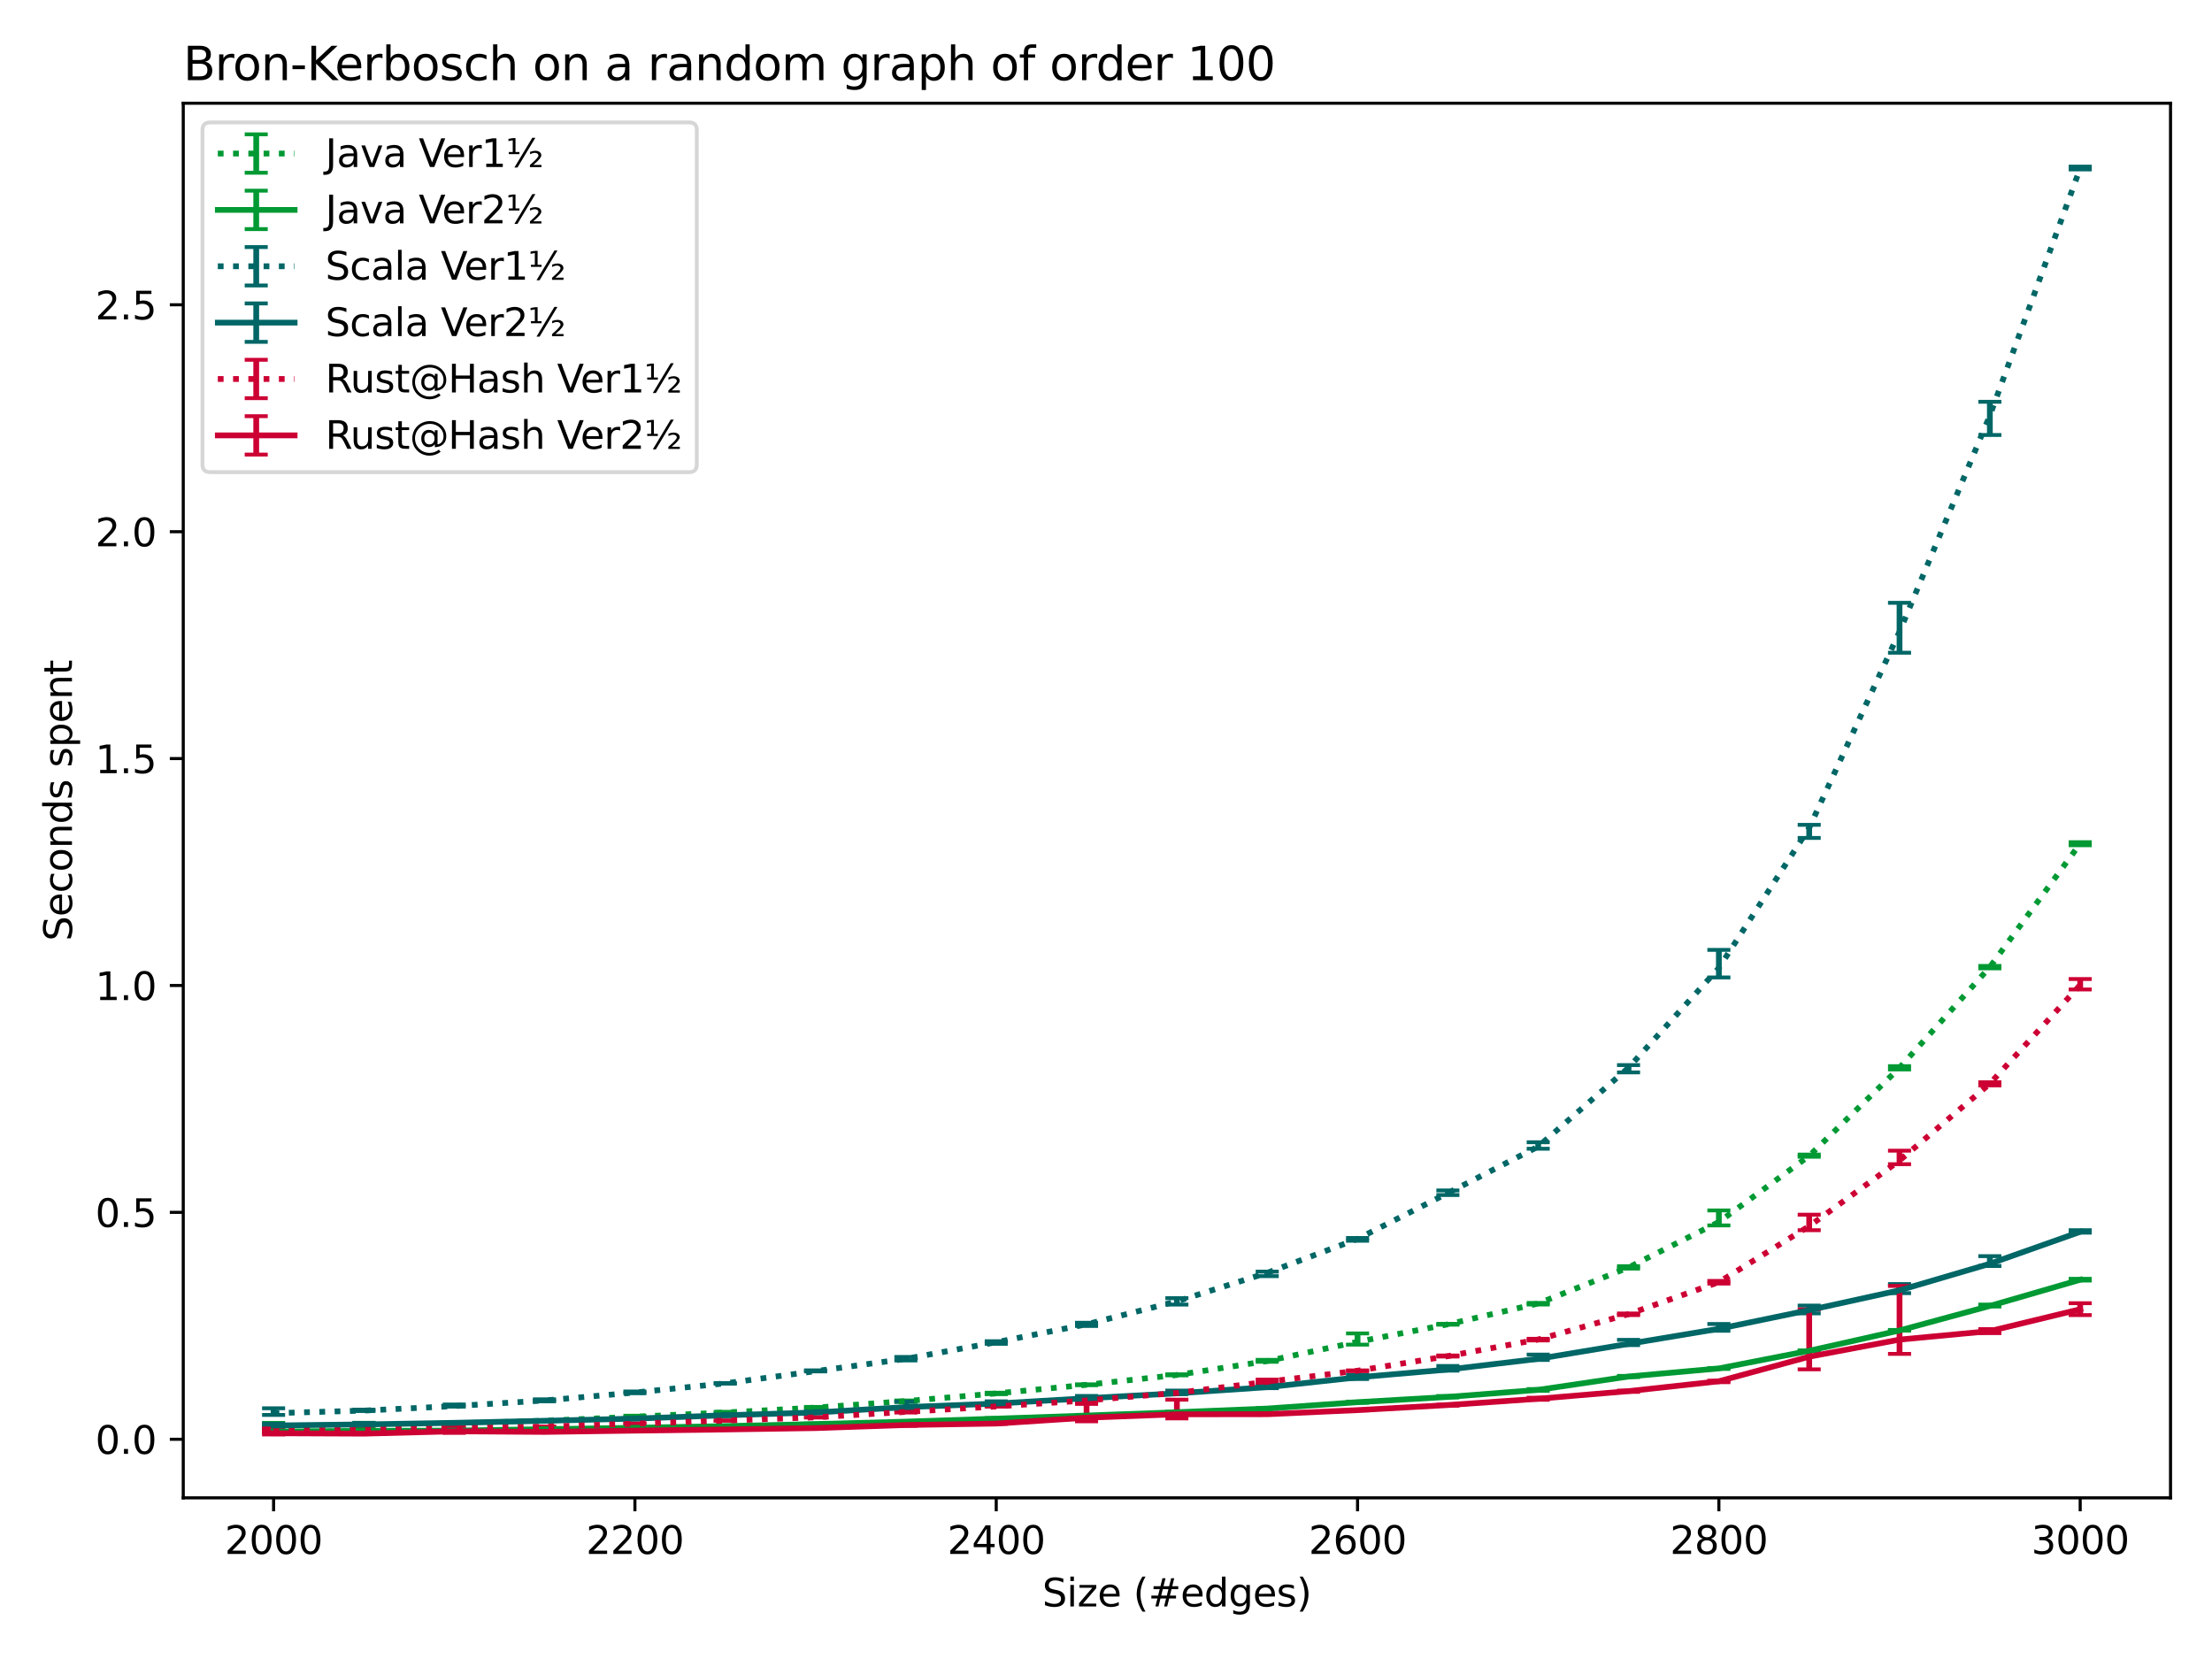 <?xml version="1.0" encoding="utf-8" standalone="no"?>
<!DOCTYPE svg PUBLIC "-//W3C//DTD SVG 1.1//EN"
  "http://www.w3.org/Graphics/SVG/1.1/DTD/svg11.dtd">
<svg xmlns:xlink="http://www.w3.org/1999/xlink" width="576pt" height="432pt" viewBox="0 0 576 432" xmlns="http://www.w3.org/2000/svg" version="1.1">
 <defs>
  <style type="text/css">*{stroke-linejoin: round; stroke-linecap: butt}</style>
 </defs>
 <g id="figure_1">
  <g id="patch_1">
   <path d="M 0 432 
L 576 432 
L 576 0 
L 0 0 
z
" style="fill: #ffffff"/>
  </g>
  <g id="axes_1">
   <g id="patch_2">
    <path d="M 47.72 390.04 
L 565.2 390.04 
L 565.2 26.88 
L 47.72 26.88 
z
" style="fill: #ffffff"/>
   </g>
   <g id="matplotlib.axis_1">
    <g id="xtick_1">
     <g id="line2d_1">
      <defs>
       <path id="mc74f61fcfc" d="M 0 0 
L 0 3.5 
" style="stroke: #000000; stroke-width: 0.8"/>
      </defs>
      <g>
       <use xlink:href="#mc74f61fcfc" x="71.242" y="390.04" style="stroke: #000000; stroke-width: 0.8"/>
      </g>
     </g>
     <g id="text_1">
      <!-- 2000 -->
      <g transform="translate(58.517 404.638)scale(0.1 -0.1)">
       <defs>
        <path id="DejaVuSans-32" d="M 1228 531 
L 3431 531 
L 3431 0 
L 469 0 
L 469 531 
Q 828 903 1448 1529 
Q 2069 2156 2228 2338 
Q 2531 2678 2651 2914 
Q 2772 3150 2772 3378 
Q 2772 3750 2511 3984 
Q 2250 4219 1831 4219 
Q 1534 4219 1204 4116 
Q 875 4013 500 3803 
L 500 4441 
Q 881 4594 1212 4672 
Q 1544 4750 1819 4750 
Q 2544 4750 2975 4387 
Q 3406 4025 3406 3419 
Q 3406 3131 3298 2873 
Q 3191 2616 2906 2266 
Q 2828 2175 2409 1742 
Q 1991 1309 1228 531 
z
" transform="scale(0.016)"/>
        <path id="DejaVuSans-30" d="M 2034 4250 
Q 1547 4250 1301 3770 
Q 1056 3291 1056 2328 
Q 1056 1369 1301 889 
Q 1547 409 2034 409 
Q 2525 409 2770 889 
Q 3016 1369 3016 2328 
Q 3016 3291 2770 3770 
Q 2525 4250 2034 4250 
z
M 2034 4750 
Q 2819 4750 3233 4129 
Q 3647 3509 3647 2328 
Q 3647 1150 3233 529 
Q 2819 -91 2034 -91 
Q 1250 -91 836 529 
Q 422 1150 422 2328 
Q 422 3509 836 4129 
Q 1250 4750 2034 4750 
z
" transform="scale(0.016)"/>
       </defs>
       <use xlink:href="#DejaVuSans-32"/>
       <use xlink:href="#DejaVuSans-30" x="63.623"/>
       <use xlink:href="#DejaVuSans-30" x="127.246"/>
       <use xlink:href="#DejaVuSans-30" x="190.869"/>
      </g>
     </g>
    </g>
    <g id="xtick_2">
     <g id="line2d_2">
      <g>
       <use xlink:href="#mc74f61fcfc" x="165.329" y="390.04" style="stroke: #000000; stroke-width: 0.8"/>
      </g>
     </g>
     <g id="text_2">
      <!-- 2200 -->
      <g transform="translate(152.604 404.638)scale(0.1 -0.1)">
       <use xlink:href="#DejaVuSans-32"/>
       <use xlink:href="#DejaVuSans-32" x="63.623"/>
       <use xlink:href="#DejaVuSans-30" x="127.246"/>
       <use xlink:href="#DejaVuSans-30" x="190.869"/>
      </g>
     </g>
    </g>
    <g id="xtick_3">
     <g id="line2d_3">
      <g>
       <use xlink:href="#mc74f61fcfc" x="259.416" y="390.04" style="stroke: #000000; stroke-width: 0.8"/>
      </g>
     </g>
     <g id="text_3">
      <!-- 2400 -->
      <g transform="translate(246.691 404.638)scale(0.1 -0.1)">
       <defs>
        <path id="DejaVuSans-34" d="M 2419 4116 
L 825 1625 
L 2419 1625 
L 2419 4116 
z
M 2253 4666 
L 3047 4666 
L 3047 1625 
L 3713 1625 
L 3713 1100 
L 3047 1100 
L 3047 0 
L 2419 0 
L 2419 1100 
L 313 1100 
L 313 1709 
L 2253 4666 
z
" transform="scale(0.016)"/>
       </defs>
       <use xlink:href="#DejaVuSans-32"/>
       <use xlink:href="#DejaVuSans-34" x="63.623"/>
       <use xlink:href="#DejaVuSans-30" x="127.246"/>
       <use xlink:href="#DejaVuSans-30" x="190.869"/>
      </g>
     </g>
    </g>
    <g id="xtick_4">
     <g id="line2d_4">
      <g>
       <use xlink:href="#mc74f61fcfc" x="353.504" y="390.04" style="stroke: #000000; stroke-width: 0.8"/>
      </g>
     </g>
     <g id="text_4">
      <!-- 2600 -->
      <g transform="translate(340.779 404.638)scale(0.1 -0.1)">
       <defs>
        <path id="DejaVuSans-36" d="M 2113 2584 
Q 1688 2584 1439 2293 
Q 1191 2003 1191 1497 
Q 1191 994 1439 701 
Q 1688 409 2113 409 
Q 2538 409 2786 701 
Q 3034 994 3034 1497 
Q 3034 2003 2786 2293 
Q 2538 2584 2113 2584 
z
M 3366 4563 
L 3366 3988 
Q 3128 4100 2886 4159 
Q 2644 4219 2406 4219 
Q 1781 4219 1451 3797 
Q 1122 3375 1075 2522 
Q 1259 2794 1537 2939 
Q 1816 3084 2150 3084 
Q 2853 3084 3261 2657 
Q 3669 2231 3669 1497 
Q 3669 778 3244 343 
Q 2819 -91 2113 -91 
Q 1303 -91 875 529 
Q 447 1150 447 2328 
Q 447 3434 972 4092 
Q 1497 4750 2381 4750 
Q 2619 4750 2861 4703 
Q 3103 4656 3366 4563 
z
" transform="scale(0.016)"/>
       </defs>
       <use xlink:href="#DejaVuSans-32"/>
       <use xlink:href="#DejaVuSans-36" x="63.623"/>
       <use xlink:href="#DejaVuSans-30" x="127.246"/>
       <use xlink:href="#DejaVuSans-30" x="190.869"/>
      </g>
     </g>
    </g>
    <g id="xtick_5">
     <g id="line2d_5">
      <g>
       <use xlink:href="#mc74f61fcfc" x="447.591" y="390.04" style="stroke: #000000; stroke-width: 0.8"/>
      </g>
     </g>
     <g id="text_5">
      <!-- 2800 -->
      <g transform="translate(434.866 404.638)scale(0.1 -0.1)">
       <defs>
        <path id="DejaVuSans-38" d="M 2034 2216 
Q 1584 2216 1326 1975 
Q 1069 1734 1069 1313 
Q 1069 891 1326 650 
Q 1584 409 2034 409 
Q 2484 409 2743 651 
Q 3003 894 3003 1313 
Q 3003 1734 2745 1975 
Q 2488 2216 2034 2216 
z
M 1403 2484 
Q 997 2584 770 2862 
Q 544 3141 544 3541 
Q 544 4100 942 4425 
Q 1341 4750 2034 4750 
Q 2731 4750 3128 4425 
Q 3525 4100 3525 3541 
Q 3525 3141 3298 2862 
Q 3072 2584 2669 2484 
Q 3125 2378 3379 2068 
Q 3634 1759 3634 1313 
Q 3634 634 3220 271 
Q 2806 -91 2034 -91 
Q 1263 -91 848 271 
Q 434 634 434 1313 
Q 434 1759 690 2068 
Q 947 2378 1403 2484 
z
M 1172 3481 
Q 1172 3119 1398 2916 
Q 1625 2713 2034 2713 
Q 2441 2713 2670 2916 
Q 2900 3119 2900 3481 
Q 2900 3844 2670 4047 
Q 2441 4250 2034 4250 
Q 1625 4250 1398 4047 
Q 1172 3844 1172 3481 
z
" transform="scale(0.016)"/>
       </defs>
       <use xlink:href="#DejaVuSans-32"/>
       <use xlink:href="#DejaVuSans-38" x="63.623"/>
       <use xlink:href="#DejaVuSans-30" x="127.246"/>
       <use xlink:href="#DejaVuSans-30" x="190.869"/>
      </g>
     </g>
    </g>
    <g id="xtick_6">
     <g id="line2d_6">
      <g>
       <use xlink:href="#mc74f61fcfc" x="541.678" y="390.04" style="stroke: #000000; stroke-width: 0.8"/>
      </g>
     </g>
     <g id="text_6">
      <!-- 3000 -->
      <g transform="translate(528.953 404.638)scale(0.1 -0.1)">
       <defs>
        <path id="DejaVuSans-33" d="M 2597 2516 
Q 3050 2419 3304 2112 
Q 3559 1806 3559 1356 
Q 3559 666 3084 287 
Q 2609 -91 1734 -91 
Q 1441 -91 1130 -33 
Q 819 25 488 141 
L 488 750 
Q 750 597 1062 519 
Q 1375 441 1716 441 
Q 2309 441 2620 675 
Q 2931 909 2931 1356 
Q 2931 1769 2642 2001 
Q 2353 2234 1838 2234 
L 1294 2234 
L 1294 2753 
L 1863 2753 
Q 2328 2753 2575 2939 
Q 2822 3125 2822 3475 
Q 2822 3834 2567 4026 
Q 2313 4219 1838 4219 
Q 1578 4219 1281 4162 
Q 984 4106 628 3988 
L 628 4550 
Q 988 4650 1302 4700 
Q 1616 4750 1894 4750 
Q 2613 4750 3031 4423 
Q 3450 4097 3450 3541 
Q 3450 3153 3228 2886 
Q 3006 2619 2597 2516 
z
" transform="scale(0.016)"/>
       </defs>
       <use xlink:href="#DejaVuSans-33"/>
       <use xlink:href="#DejaVuSans-30" x="63.623"/>
       <use xlink:href="#DejaVuSans-30" x="127.246"/>
       <use xlink:href="#DejaVuSans-30" x="190.869"/>
      </g>
     </g>
    </g>
    <g id="text_7">
     <!-- Size (#edges) -->
     <g transform="translate(271.409 418.317)scale(0.1 -0.1)">
      <defs>
       <path id="DejaVuSans-53" d="M 3425 4513 
L 3425 3897 
Q 3066 4069 2747 4153 
Q 2428 4238 2131 4238 
Q 1616 4238 1336 4038 
Q 1056 3838 1056 3469 
Q 1056 3159 1242 3001 
Q 1428 2844 1947 2747 
L 2328 2669 
Q 3034 2534 3370 2195 
Q 3706 1856 3706 1288 
Q 3706 609 3251 259 
Q 2797 -91 1919 -91 
Q 1588 -91 1214 -16 
Q 841 59 441 206 
L 441 856 
Q 825 641 1194 531 
Q 1563 422 1919 422 
Q 2459 422 2753 634 
Q 3047 847 3047 1241 
Q 3047 1584 2836 1778 
Q 2625 1972 2144 2069 
L 1759 2144 
Q 1053 2284 737 2584 
Q 422 2884 422 3419 
Q 422 4038 858 4394 
Q 1294 4750 2059 4750 
Q 2388 4750 2728 4690 
Q 3069 4631 3425 4513 
z
" transform="scale(0.016)"/>
       <path id="DejaVuSans-69" d="M 603 3500 
L 1178 3500 
L 1178 0 
L 603 0 
L 603 3500 
z
M 603 4863 
L 1178 4863 
L 1178 4134 
L 603 4134 
L 603 4863 
z
" transform="scale(0.016)"/>
       <path id="DejaVuSans-7a" d="M 353 3500 
L 3084 3500 
L 3084 2975 
L 922 459 
L 3084 459 
L 3084 0 
L 275 0 
L 275 525 
L 2438 3041 
L 353 3041 
L 353 3500 
z
" transform="scale(0.016)"/>
       <path id="DejaVuSans-65" d="M 3597 1894 
L 3597 1613 
L 953 1613 
Q 991 1019 1311 708 
Q 1631 397 2203 397 
Q 2534 397 2845 478 
Q 3156 559 3463 722 
L 3463 178 
Q 3153 47 2828 -22 
Q 2503 -91 2169 -91 
Q 1331 -91 842 396 
Q 353 884 353 1716 
Q 353 2575 817 3079 
Q 1281 3584 2069 3584 
Q 2775 3584 3186 3129 
Q 3597 2675 3597 1894 
z
M 3022 2063 
Q 3016 2534 2758 2815 
Q 2500 3097 2075 3097 
Q 1594 3097 1305 2825 
Q 1016 2553 972 2059 
L 3022 2063 
z
" transform="scale(0.016)"/>
       <path id="DejaVuSans-20" transform="scale(0.016)"/>
       <path id="DejaVuSans-28" d="M 1984 4856 
Q 1566 4138 1362 3434 
Q 1159 2731 1159 2009 
Q 1159 1288 1364 580 
Q 1569 -128 1984 -844 
L 1484 -844 
Q 1016 -109 783 600 
Q 550 1309 550 2009 
Q 550 2706 781 3412 
Q 1013 4119 1484 4856 
L 1984 4856 
z
" transform="scale(0.016)"/>
       <path id="DejaVuSans-23" d="M 3272 2816 
L 2363 2816 
L 2100 1772 
L 3016 1772 
L 3272 2816 
z
M 2803 4594 
L 2478 3297 
L 3391 3297 
L 3719 4594 
L 4219 4594 
L 3897 3297 
L 4872 3297 
L 4872 2816 
L 3775 2816 
L 3519 1772 
L 4513 1772 
L 4513 1294 
L 3397 1294 
L 3072 0 
L 2572 0 
L 2894 1294 
L 1978 1294 
L 1656 0 
L 1153 0 
L 1478 1294 
L 494 1294 
L 494 1772 
L 1594 1772 
L 1856 2816 
L 850 2816 
L 850 3297 
L 1978 3297 
L 2297 4594 
L 2803 4594 
z
" transform="scale(0.016)"/>
       <path id="DejaVuSans-64" d="M 2906 2969 
L 2906 4863 
L 3481 4863 
L 3481 0 
L 2906 0 
L 2906 525 
Q 2725 213 2448 61 
Q 2172 -91 1784 -91 
Q 1150 -91 751 415 
Q 353 922 353 1747 
Q 353 2572 751 3078 
Q 1150 3584 1784 3584 
Q 2172 3584 2448 3432 
Q 2725 3281 2906 2969 
z
M 947 1747 
Q 947 1113 1208 752 
Q 1469 391 1925 391 
Q 2381 391 2643 752 
Q 2906 1113 2906 1747 
Q 2906 2381 2643 2742 
Q 2381 3103 1925 3103 
Q 1469 3103 1208 2742 
Q 947 2381 947 1747 
z
" transform="scale(0.016)"/>
       <path id="DejaVuSans-67" d="M 2906 1791 
Q 2906 2416 2648 2759 
Q 2391 3103 1925 3103 
Q 1463 3103 1205 2759 
Q 947 2416 947 1791 
Q 947 1169 1205 825 
Q 1463 481 1925 481 
Q 2391 481 2648 825 
Q 2906 1169 2906 1791 
z
M 3481 434 
Q 3481 -459 3084 -895 
Q 2688 -1331 1869 -1331 
Q 1566 -1331 1297 -1286 
Q 1028 -1241 775 -1147 
L 775 -588 
Q 1028 -725 1275 -790 
Q 1522 -856 1778 -856 
Q 2344 -856 2625 -561 
Q 2906 -266 2906 331 
L 2906 616 
Q 2728 306 2450 153 
Q 2172 0 1784 0 
Q 1141 0 747 490 
Q 353 981 353 1791 
Q 353 2603 747 3093 
Q 1141 3584 1784 3584 
Q 2172 3584 2450 3431 
Q 2728 3278 2906 2969 
L 2906 3500 
L 3481 3500 
L 3481 434 
z
" transform="scale(0.016)"/>
       <path id="DejaVuSans-73" d="M 2834 3397 
L 2834 2853 
Q 2591 2978 2328 3040 
Q 2066 3103 1784 3103 
Q 1356 3103 1142 2972 
Q 928 2841 928 2578 
Q 928 2378 1081 2264 
Q 1234 2150 1697 2047 
L 1894 2003 
Q 2506 1872 2764 1633 
Q 3022 1394 3022 966 
Q 3022 478 2636 193 
Q 2250 -91 1575 -91 
Q 1294 -91 989 -36 
Q 684 19 347 128 
L 347 722 
Q 666 556 975 473 
Q 1284 391 1588 391 
Q 1994 391 2212 530 
Q 2431 669 2431 922 
Q 2431 1156 2273 1281 
Q 2116 1406 1581 1522 
L 1381 1569 
Q 847 1681 609 1914 
Q 372 2147 372 2553 
Q 372 3047 722 3315 
Q 1072 3584 1716 3584 
Q 2034 3584 2315 3537 
Q 2597 3491 2834 3397 
z
" transform="scale(0.016)"/>
       <path id="DejaVuSans-29" d="M 513 4856 
L 1013 4856 
Q 1481 4119 1714 3412 
Q 1947 2706 1947 2009 
Q 1947 1309 1714 600 
Q 1481 -109 1013 -844 
L 513 -844 
Q 928 -128 1133 580 
Q 1338 1288 1338 2009 
Q 1338 2731 1133 3434 
Q 928 4138 513 4856 
z
" transform="scale(0.016)"/>
      </defs>
      <use xlink:href="#DejaVuSans-53"/>
      <use xlink:href="#DejaVuSans-69" x="63.477"/>
      <use xlink:href="#DejaVuSans-7a" x="91.26"/>
      <use xlink:href="#DejaVuSans-65" x="143.75"/>
      <use xlink:href="#DejaVuSans-20" x="205.273"/>
      <use xlink:href="#DejaVuSans-28" x="237.061"/>
      <use xlink:href="#DejaVuSans-23" x="276.074"/>
      <use xlink:href="#DejaVuSans-65" x="359.863"/>
      <use xlink:href="#DejaVuSans-64" x="421.387"/>
      <use xlink:href="#DejaVuSans-67" x="484.863"/>
      <use xlink:href="#DejaVuSans-65" x="548.34"/>
      <use xlink:href="#DejaVuSans-73" x="609.863"/>
      <use xlink:href="#DejaVuSans-29" x="661.963"/>
     </g>
    </g>
   </g>
   <g id="matplotlib.axis_2">
    <g id="ytick_1">
     <g id="line2d_7">
      <defs>
       <path id="m7eb1c47a8f" d="M 0 0 
L -3.5 0 
" style="stroke: #000000; stroke-width: 0.8"/>
      </defs>
      <g>
       <use xlink:href="#m7eb1c47a8f" x="47.72" y="374.782" style="stroke: #000000; stroke-width: 0.8"/>
      </g>
     </g>
     <g id="text_8">
      <!-- 0.0 -->
      <g transform="translate(24.817 378.581)scale(0.1 -0.1)">
       <defs>
        <path id="DejaVuSans-2e" d="M 684 794 
L 1344 794 
L 1344 0 
L 684 0 
L 684 794 
z
" transform="scale(0.016)"/>
       </defs>
       <use xlink:href="#DejaVuSans-30"/>
       <use xlink:href="#DejaVuSans-2e" x="63.623"/>
       <use xlink:href="#DejaVuSans-30" x="95.41"/>
      </g>
     </g>
    </g>
    <g id="ytick_2">
     <g id="line2d_8">
      <g>
       <use xlink:href="#m7eb1c47a8f" x="47.72" y="315.7" style="stroke: #000000; stroke-width: 0.8"/>
      </g>
     </g>
     <g id="text_9">
      <!-- 0.5 -->
      <g transform="translate(24.817 319.499)scale(0.1 -0.1)">
       <defs>
        <path id="DejaVuSans-35" d="M 691 4666 
L 3169 4666 
L 3169 4134 
L 1269 4134 
L 1269 2991 
Q 1406 3038 1543 3061 
Q 1681 3084 1819 3084 
Q 2600 3084 3056 2656 
Q 3513 2228 3513 1497 
Q 3513 744 3044 326 
Q 2575 -91 1722 -91 
Q 1428 -91 1123 -41 
Q 819 9 494 109 
L 494 744 
Q 775 591 1075 516 
Q 1375 441 1709 441 
Q 2250 441 2565 725 
Q 2881 1009 2881 1497 
Q 2881 1984 2565 2268 
Q 2250 2553 1709 2553 
Q 1456 2553 1204 2497 
Q 953 2441 691 2322 
L 691 4666 
z
" transform="scale(0.016)"/>
       </defs>
       <use xlink:href="#DejaVuSans-30"/>
       <use xlink:href="#DejaVuSans-2e" x="63.623"/>
       <use xlink:href="#DejaVuSans-35" x="95.41"/>
      </g>
     </g>
    </g>
    <g id="ytick_3">
     <g id="line2d_9">
      <g>
       <use xlink:href="#m7eb1c47a8f" x="47.72" y="256.618" style="stroke: #000000; stroke-width: 0.8"/>
      </g>
     </g>
     <g id="text_10">
      <!-- 1.0 -->
      <g transform="translate(24.817 260.417)scale(0.1 -0.1)">
       <defs>
        <path id="DejaVuSans-31" d="M 794 531 
L 1825 531 
L 1825 4091 
L 703 3866 
L 703 4441 
L 1819 4666 
L 2450 4666 
L 2450 531 
L 3481 531 
L 3481 0 
L 794 0 
L 794 531 
z
" transform="scale(0.016)"/>
       </defs>
       <use xlink:href="#DejaVuSans-31"/>
       <use xlink:href="#DejaVuSans-2e" x="63.623"/>
       <use xlink:href="#DejaVuSans-30" x="95.41"/>
      </g>
     </g>
    </g>
    <g id="ytick_4">
     <g id="line2d_10">
      <g>
       <use xlink:href="#m7eb1c47a8f" x="47.72" y="197.536" style="stroke: #000000; stroke-width: 0.8"/>
      </g>
     </g>
     <g id="text_11">
      <!-- 1.5 -->
      <g transform="translate(24.817 201.335)scale(0.1 -0.1)">
       <use xlink:href="#DejaVuSans-31"/>
       <use xlink:href="#DejaVuSans-2e" x="63.623"/>
       <use xlink:href="#DejaVuSans-35" x="95.41"/>
      </g>
     </g>
    </g>
    <g id="ytick_5">
     <g id="line2d_11">
      <g>
       <use xlink:href="#m7eb1c47a8f" x="47.72" y="138.454" style="stroke: #000000; stroke-width: 0.8"/>
      </g>
     </g>
     <g id="text_12">
      <!-- 2.0 -->
      <g transform="translate(24.817 142.254)scale(0.1 -0.1)">
       <use xlink:href="#DejaVuSans-32"/>
       <use xlink:href="#DejaVuSans-2e" x="63.623"/>
       <use xlink:href="#DejaVuSans-30" x="95.41"/>
      </g>
     </g>
    </g>
    <g id="ytick_6">
     <g id="line2d_12">
      <g>
       <use xlink:href="#m7eb1c47a8f" x="47.72" y="79.372" style="stroke: #000000; stroke-width: 0.8"/>
      </g>
     </g>
     <g id="text_13">
      <!-- 2.5 -->
      <g transform="translate(24.817 83.172)scale(0.1 -0.1)">
       <use xlink:href="#DejaVuSans-32"/>
       <use xlink:href="#DejaVuSans-2e" x="63.623"/>
       <use xlink:href="#DejaVuSans-35" x="95.41"/>
      </g>
     </g>
    </g>
    <g id="text_14">
     <!-- Seconds spent -->
     <g transform="translate(18.737 245.04)rotate(-90)scale(0.1 -0.1)">
      <defs>
       <path id="DejaVuSans-63" d="M 3122 3366 
L 3122 2828 
Q 2878 2963 2633 3030 
Q 2388 3097 2138 3097 
Q 1578 3097 1268 2742 
Q 959 2388 959 1747 
Q 959 1106 1268 751 
Q 1578 397 2138 397 
Q 2388 397 2633 464 
Q 2878 531 3122 666 
L 3122 134 
Q 2881 22 2623 -34 
Q 2366 -91 2075 -91 
Q 1284 -91 818 406 
Q 353 903 353 1747 
Q 353 2603 823 3093 
Q 1294 3584 2113 3584 
Q 2378 3584 2631 3529 
Q 2884 3475 3122 3366 
z
" transform="scale(0.016)"/>
       <path id="DejaVuSans-6f" d="M 1959 3097 
Q 1497 3097 1228 2736 
Q 959 2375 959 1747 
Q 959 1119 1226 758 
Q 1494 397 1959 397 
Q 2419 397 2687 759 
Q 2956 1122 2956 1747 
Q 2956 2369 2687 2733 
Q 2419 3097 1959 3097 
z
M 1959 3584 
Q 2709 3584 3137 3096 
Q 3566 2609 3566 1747 
Q 3566 888 3137 398 
Q 2709 -91 1959 -91 
Q 1206 -91 779 398 
Q 353 888 353 1747 
Q 353 2609 779 3096 
Q 1206 3584 1959 3584 
z
" transform="scale(0.016)"/>
       <path id="DejaVuSans-6e" d="M 3513 2113 
L 3513 0 
L 2938 0 
L 2938 2094 
Q 2938 2591 2744 2837 
Q 2550 3084 2163 3084 
Q 1697 3084 1428 2787 
Q 1159 2491 1159 1978 
L 1159 0 
L 581 0 
L 581 3500 
L 1159 3500 
L 1159 2956 
Q 1366 3272 1645 3428 
Q 1925 3584 2291 3584 
Q 2894 3584 3203 3211 
Q 3513 2838 3513 2113 
z
" transform="scale(0.016)"/>
       <path id="DejaVuSans-70" d="M 1159 525 
L 1159 -1331 
L 581 -1331 
L 581 3500 
L 1159 3500 
L 1159 2969 
Q 1341 3281 1617 3432 
Q 1894 3584 2278 3584 
Q 2916 3584 3314 3078 
Q 3713 2572 3713 1747 
Q 3713 922 3314 415 
Q 2916 -91 2278 -91 
Q 1894 -91 1617 61 
Q 1341 213 1159 525 
z
M 3116 1747 
Q 3116 2381 2855 2742 
Q 2594 3103 2138 3103 
Q 1681 3103 1420 2742 
Q 1159 2381 1159 1747 
Q 1159 1113 1420 752 
Q 1681 391 2138 391 
Q 2594 391 2855 752 
Q 3116 1113 3116 1747 
z
" transform="scale(0.016)"/>
       <path id="DejaVuSans-74" d="M 1172 4494 
L 1172 3500 
L 2356 3500 
L 2356 3053 
L 1172 3053 
L 1172 1153 
Q 1172 725 1289 603 
Q 1406 481 1766 481 
L 2356 481 
L 2356 0 
L 1766 0 
Q 1100 0 847 248 
Q 594 497 594 1153 
L 594 3053 
L 172 3053 
L 172 3500 
L 594 3500 
L 594 4494 
L 1172 4494 
z
" transform="scale(0.016)"/>
      </defs>
      <use xlink:href="#DejaVuSans-53"/>
      <use xlink:href="#DejaVuSans-65" x="63.477"/>
      <use xlink:href="#DejaVuSans-63" x="125"/>
      <use xlink:href="#DejaVuSans-6f" x="179.98"/>
      <use xlink:href="#DejaVuSans-6e" x="241.162"/>
      <use xlink:href="#DejaVuSans-64" x="304.541"/>
      <use xlink:href="#DejaVuSans-73" x="368.018"/>
      <use xlink:href="#DejaVuSans-20" x="420.117"/>
      <use xlink:href="#DejaVuSans-73" x="451.904"/>
      <use xlink:href="#DejaVuSans-70" x="504.004"/>
      <use xlink:href="#DejaVuSans-65" x="567.48"/>
      <use xlink:href="#DejaVuSans-6e" x="629.004"/>
      <use xlink:href="#DejaVuSans-74" x="692.383"/>
     </g>
    </g>
   </g>
   <g id="LineCollection_1">
    <path d="M 71.242 371.723 
L 71.242 370.521 
" clip-path="url(#p4f77a58086)" style="fill: none; stroke: #009933; stroke-width: 1.5"/>
    <path d="M 94.764 371.26 
L 94.764 370.495 
" clip-path="url(#p4f77a58086)" style="fill: none; stroke: #009933; stroke-width: 1.5"/>
    <path d="M 118.285 370.698 
L 118.285 370.683 
" clip-path="url(#p4f77a58086)" style="fill: none; stroke: #009933; stroke-width: 1.5"/>
    <path d="M 141.807 370.034 
L 141.807 369.831 
" clip-path="url(#p4f77a58086)" style="fill: none; stroke: #009933; stroke-width: 1.5"/>
    <path d="M 165.329 369.039 
L 165.329 368.655 
" clip-path="url(#p4f77a58086)" style="fill: none; stroke: #009933; stroke-width: 1.5"/>
    <path d="M 188.851 367.867 
L 188.851 367.634 
" clip-path="url(#p4f77a58086)" style="fill: none; stroke: #009933; stroke-width: 1.5"/>
    <path d="M 212.373 366.693 
L 212.373 366.354 
" clip-path="url(#p4f77a58086)" style="fill: none; stroke: #009933; stroke-width: 1.5"/>
    <path d="M 235.895 365.066 
L 235.895 364.683 
" clip-path="url(#p4f77a58086)" style="fill: none; stroke: #009933; stroke-width: 1.5"/>
    <path d="M 259.416 363.035 
L 259.416 362.659 
" clip-path="url(#p4f77a58086)" style="fill: none; stroke: #009933; stroke-width: 1.5"/>
    <path d="M 282.938 360.698 
L 282.938 360.481 
" clip-path="url(#p4f77a58086)" style="fill: none; stroke: #009933; stroke-width: 1.5"/>
    <path d="M 306.46 358.144 
L 306.46 357.872 
" clip-path="url(#p4f77a58086)" style="fill: none; stroke: #009933; stroke-width: 1.5"/>
    <path d="M 329.982 354.606 
L 329.982 354.098 
" clip-path="url(#p4f77a58086)" style="fill: none; stroke: #009933; stroke-width: 1.5"/>
    <path d="M 353.504 350.137 
L 353.504 347.222 
" clip-path="url(#p4f77a58086)" style="fill: none; stroke: #009933; stroke-width: 1.5"/>
    <path d="M 377.025 344.952 
L 377.025 344.724 
" clip-path="url(#p4f77a58086)" style="fill: none; stroke: #009933; stroke-width: 1.5"/>
    <path d="M 400.547 339.688 
L 400.547 339.279 
" clip-path="url(#p4f77a58086)" style="fill: none; stroke: #009933; stroke-width: 1.5"/>
    <path d="M 424.069 330.335 
L 424.069 329.713 
" clip-path="url(#p4f77a58086)" style="fill: none; stroke: #009933; stroke-width: 1.5"/>
    <path d="M 447.591 319.098 
L 447.591 315.2 
" clip-path="url(#p4f77a58086)" style="fill: none; stroke: #009933; stroke-width: 1.5"/>
    <path d="M 471.113 301.212 
L 471.113 300.653 
" clip-path="url(#p4f77a58086)" style="fill: none; stroke: #009933; stroke-width: 1.5"/>
    <path d="M 494.635 278.48 
L 494.635 277.623 
" clip-path="url(#p4f77a58086)" style="fill: none; stroke: #009933; stroke-width: 1.5"/>
    <path d="M 518.156 252.162 
L 518.156 251.524 
" clip-path="url(#p4f77a58086)" style="fill: none; stroke: #009933; stroke-width: 1.5"/>
    <path d="M 541.678 220.099 
L 541.678 219.304 
" clip-path="url(#p4f77a58086)" style="fill: none; stroke: #009933; stroke-width: 1.5"/>
   </g>
   <g id="line2d_13">
    <defs>
     <path id="m567d63a80a" d="M 3 0 
L -3 -0 
" style="stroke: #009933"/>
    </defs>
    <g clip-path="url(#p4f77a58086)">
     <use xlink:href="#m567d63a80a" x="71.242" y="371.723" style="fill: #009933; stroke: #009933"/>
     <use xlink:href="#m567d63a80a" x="94.764" y="371.26" style="fill: #009933; stroke: #009933"/>
     <use xlink:href="#m567d63a80a" x="118.285" y="370.698" style="fill: #009933; stroke: #009933"/>
     <use xlink:href="#m567d63a80a" x="141.807" y="370.034" style="fill: #009933; stroke: #009933"/>
     <use xlink:href="#m567d63a80a" x="165.329" y="369.039" style="fill: #009933; stroke: #009933"/>
     <use xlink:href="#m567d63a80a" x="188.851" y="367.867" style="fill: #009933; stroke: #009933"/>
     <use xlink:href="#m567d63a80a" x="212.373" y="366.693" style="fill: #009933; stroke: #009933"/>
     <use xlink:href="#m567d63a80a" x="235.895" y="365.066" style="fill: #009933; stroke: #009933"/>
     <use xlink:href="#m567d63a80a" x="259.416" y="363.035" style="fill: #009933; stroke: #009933"/>
     <use xlink:href="#m567d63a80a" x="282.938" y="360.698" style="fill: #009933; stroke: #009933"/>
     <use xlink:href="#m567d63a80a" x="306.46" y="358.144" style="fill: #009933; stroke: #009933"/>
     <use xlink:href="#m567d63a80a" x="329.982" y="354.606" style="fill: #009933; stroke: #009933"/>
     <use xlink:href="#m567d63a80a" x="353.504" y="350.137" style="fill: #009933; stroke: #009933"/>
     <use xlink:href="#m567d63a80a" x="377.025" y="344.952" style="fill: #009933; stroke: #009933"/>
     <use xlink:href="#m567d63a80a" x="400.547" y="339.688" style="fill: #009933; stroke: #009933"/>
     <use xlink:href="#m567d63a80a" x="424.069" y="330.335" style="fill: #009933; stroke: #009933"/>
     <use xlink:href="#m567d63a80a" x="447.591" y="319.098" style="fill: #009933; stroke: #009933"/>
     <use xlink:href="#m567d63a80a" x="471.113" y="301.212" style="fill: #009933; stroke: #009933"/>
     <use xlink:href="#m567d63a80a" x="494.635" y="278.48" style="fill: #009933; stroke: #009933"/>
     <use xlink:href="#m567d63a80a" x="518.156" y="252.162" style="fill: #009933; stroke: #009933"/>
     <use xlink:href="#m567d63a80a" x="541.678" y="220.099" style="fill: #009933; stroke: #009933"/>
    </g>
   </g>
   <g id="line2d_14">
    <g clip-path="url(#p4f77a58086)">
     <use xlink:href="#m567d63a80a" x="71.242" y="370.521" style="fill: #009933; stroke: #009933"/>
     <use xlink:href="#m567d63a80a" x="94.764" y="370.495" style="fill: #009933; stroke: #009933"/>
     <use xlink:href="#m567d63a80a" x="118.285" y="370.683" style="fill: #009933; stroke: #009933"/>
     <use xlink:href="#m567d63a80a" x="141.807" y="369.831" style="fill: #009933; stroke: #009933"/>
     <use xlink:href="#m567d63a80a" x="165.329" y="368.655" style="fill: #009933; stroke: #009933"/>
     <use xlink:href="#m567d63a80a" x="188.851" y="367.634" style="fill: #009933; stroke: #009933"/>
     <use xlink:href="#m567d63a80a" x="212.373" y="366.354" style="fill: #009933; stroke: #009933"/>
     <use xlink:href="#m567d63a80a" x="235.895" y="364.683" style="fill: #009933; stroke: #009933"/>
     <use xlink:href="#m567d63a80a" x="259.416" y="362.659" style="fill: #009933; stroke: #009933"/>
     <use xlink:href="#m567d63a80a" x="282.938" y="360.481" style="fill: #009933; stroke: #009933"/>
     <use xlink:href="#m567d63a80a" x="306.46" y="357.872" style="fill: #009933; stroke: #009933"/>
     <use xlink:href="#m567d63a80a" x="329.982" y="354.098" style="fill: #009933; stroke: #009933"/>
     <use xlink:href="#m567d63a80a" x="353.504" y="347.222" style="fill: #009933; stroke: #009933"/>
     <use xlink:href="#m567d63a80a" x="377.025" y="344.724" style="fill: #009933; stroke: #009933"/>
     <use xlink:href="#m567d63a80a" x="400.547" y="339.279" style="fill: #009933; stroke: #009933"/>
     <use xlink:href="#m567d63a80a" x="424.069" y="329.713" style="fill: #009933; stroke: #009933"/>
     <use xlink:href="#m567d63a80a" x="447.591" y="315.2" style="fill: #009933; stroke: #009933"/>
     <use xlink:href="#m567d63a80a" x="471.113" y="300.653" style="fill: #009933; stroke: #009933"/>
     <use xlink:href="#m567d63a80a" x="494.635" y="277.623" style="fill: #009933; stroke: #009933"/>
     <use xlink:href="#m567d63a80a" x="518.156" y="251.524" style="fill: #009933; stroke: #009933"/>
     <use xlink:href="#m567d63a80a" x="541.678" y="219.304" style="fill: #009933; stroke: #009933"/>
    </g>
   </g>
   <g id="LineCollection_2">
    <path d="M 71.242 373.047 
L 71.242 372.199 
" clip-path="url(#p4f77a58086)" style="fill: none; stroke: #009933; stroke-width: 1.5"/>
    <path d="M 94.764 372.84 
L 94.764 371.875 
" clip-path="url(#p4f77a58086)" style="fill: none; stroke: #009933; stroke-width: 1.5"/>
    <path d="M 118.285 372.552 
L 118.285 372.499 
" clip-path="url(#p4f77a58086)" style="fill: none; stroke: #009933; stroke-width: 1.5"/>
    <path d="M 141.807 372.214 
L 141.807 372.024 
" clip-path="url(#p4f77a58086)" style="fill: none; stroke: #009933; stroke-width: 1.5"/>
    <path d="M 165.329 371.834 
L 165.329 371.712 
" clip-path="url(#p4f77a58086)" style="fill: none; stroke: #009933; stroke-width: 1.5"/>
    <path d="M 188.851 371.407 
L 188.851 371.201 
" clip-path="url(#p4f77a58086)" style="fill: none; stroke: #009933; stroke-width: 1.5"/>
    <path d="M 212.373 370.896 
L 212.373 370.691 
" clip-path="url(#p4f77a58086)" style="fill: none; stroke: #009933; stroke-width: 1.5"/>
    <path d="M 235.895 370.25 
L 235.895 370.147 
" clip-path="url(#p4f77a58086)" style="fill: none; stroke: #009933; stroke-width: 1.5"/>
    <path d="M 259.416 369.553 
L 259.416 369.284 
" clip-path="url(#p4f77a58086)" style="fill: none; stroke: #009933; stroke-width: 1.5"/>
    <path d="M 282.938 368.785 
L 282.938 368.519 
" clip-path="url(#p4f77a58086)" style="fill: none; stroke: #009933; stroke-width: 1.5"/>
    <path d="M 306.46 367.864 
L 306.46 367.624 
" clip-path="url(#p4f77a58086)" style="fill: none; stroke: #009933; stroke-width: 1.5"/>
    <path d="M 329.982 366.854 
L 329.982 366.673 
" clip-path="url(#p4f77a58086)" style="fill: none; stroke: #009933; stroke-width: 1.5"/>
    <path d="M 353.504 365.273 
L 353.504 364.972 
" clip-path="url(#p4f77a58086)" style="fill: none; stroke: #009933; stroke-width: 1.5"/>
    <path d="M 377.025 363.882 
L 377.025 363.517 
" clip-path="url(#p4f77a58086)" style="fill: none; stroke: #009933; stroke-width: 1.5"/>
    <path d="M 400.547 362.166 
L 400.547 361.702 
" clip-path="url(#p4f77a58086)" style="fill: none; stroke: #009933; stroke-width: 1.5"/>
    <path d="M 424.069 358.593 
L 424.069 358.279 
" clip-path="url(#p4f77a58086)" style="fill: none; stroke: #009933; stroke-width: 1.5"/>
    <path d="M 447.591 356.461 
L 447.591 356.218 
" clip-path="url(#p4f77a58086)" style="fill: none; stroke: #009933; stroke-width: 1.5"/>
    <path d="M 471.113 351.8 
L 471.113 351.64 
" clip-path="url(#p4f77a58086)" style="fill: none; stroke: #009933; stroke-width: 1.5"/>
    <path d="M 494.635 346.493 
L 494.635 346.321 
" clip-path="url(#p4f77a58086)" style="fill: none; stroke: #009933; stroke-width: 1.5"/>
    <path d="M 518.156 340.222 
L 518.156 339.711 
" clip-path="url(#p4f77a58086)" style="fill: none; stroke: #009933; stroke-width: 1.5"/>
    <path d="M 541.678 333.452 
L 541.678 332.991 
" clip-path="url(#p4f77a58086)" style="fill: none; stroke: #009933; stroke-width: 1.5"/>
   </g>
   <g id="line2d_15">
    <g clip-path="url(#p4f77a58086)">
     <use xlink:href="#m567d63a80a" x="71.242" y="373.047" style="fill: #009933; stroke: #009933"/>
     <use xlink:href="#m567d63a80a" x="94.764" y="372.84" style="fill: #009933; stroke: #009933"/>
     <use xlink:href="#m567d63a80a" x="118.285" y="372.552" style="fill: #009933; stroke: #009933"/>
     <use xlink:href="#m567d63a80a" x="141.807" y="372.214" style="fill: #009933; stroke: #009933"/>
     <use xlink:href="#m567d63a80a" x="165.329" y="371.834" style="fill: #009933; stroke: #009933"/>
     <use xlink:href="#m567d63a80a" x="188.851" y="371.407" style="fill: #009933; stroke: #009933"/>
     <use xlink:href="#m567d63a80a" x="212.373" y="370.896" style="fill: #009933; stroke: #009933"/>
     <use xlink:href="#m567d63a80a" x="235.895" y="370.25" style="fill: #009933; stroke: #009933"/>
     <use xlink:href="#m567d63a80a" x="259.416" y="369.553" style="fill: #009933; stroke: #009933"/>
     <use xlink:href="#m567d63a80a" x="282.938" y="368.785" style="fill: #009933; stroke: #009933"/>
     <use xlink:href="#m567d63a80a" x="306.46" y="367.864" style="fill: #009933; stroke: #009933"/>
     <use xlink:href="#m567d63a80a" x="329.982" y="366.854" style="fill: #009933; stroke: #009933"/>
     <use xlink:href="#m567d63a80a" x="353.504" y="365.273" style="fill: #009933; stroke: #009933"/>
     <use xlink:href="#m567d63a80a" x="377.025" y="363.882" style="fill: #009933; stroke: #009933"/>
     <use xlink:href="#m567d63a80a" x="400.547" y="362.166" style="fill: #009933; stroke: #009933"/>
     <use xlink:href="#m567d63a80a" x="424.069" y="358.593" style="fill: #009933; stroke: #009933"/>
     <use xlink:href="#m567d63a80a" x="447.591" y="356.461" style="fill: #009933; stroke: #009933"/>
     <use xlink:href="#m567d63a80a" x="471.113" y="351.8" style="fill: #009933; stroke: #009933"/>
     <use xlink:href="#m567d63a80a" x="494.635" y="346.493" style="fill: #009933; stroke: #009933"/>
     <use xlink:href="#m567d63a80a" x="518.156" y="340.222" style="fill: #009933; stroke: #009933"/>
     <use xlink:href="#m567d63a80a" x="541.678" y="333.452" style="fill: #009933; stroke: #009933"/>
    </g>
   </g>
   <g id="line2d_16">
    <g clip-path="url(#p4f77a58086)">
     <use xlink:href="#m567d63a80a" x="71.242" y="372.199" style="fill: #009933; stroke: #009933"/>
     <use xlink:href="#m567d63a80a" x="94.764" y="371.875" style="fill: #009933; stroke: #009933"/>
     <use xlink:href="#m567d63a80a" x="118.285" y="372.499" style="fill: #009933; stroke: #009933"/>
     <use xlink:href="#m567d63a80a" x="141.807" y="372.024" style="fill: #009933; stroke: #009933"/>
     <use xlink:href="#m567d63a80a" x="165.329" y="371.712" style="fill: #009933; stroke: #009933"/>
     <use xlink:href="#m567d63a80a" x="188.851" y="371.201" style="fill: #009933; stroke: #009933"/>
     <use xlink:href="#m567d63a80a" x="212.373" y="370.691" style="fill: #009933; stroke: #009933"/>
     <use xlink:href="#m567d63a80a" x="235.895" y="370.147" style="fill: #009933; stroke: #009933"/>
     <use xlink:href="#m567d63a80a" x="259.416" y="369.284" style="fill: #009933; stroke: #009933"/>
     <use xlink:href="#m567d63a80a" x="282.938" y="368.519" style="fill: #009933; stroke: #009933"/>
     <use xlink:href="#m567d63a80a" x="306.46" y="367.624" style="fill: #009933; stroke: #009933"/>
     <use xlink:href="#m567d63a80a" x="329.982" y="366.673" style="fill: #009933; stroke: #009933"/>
     <use xlink:href="#m567d63a80a" x="353.504" y="364.972" style="fill: #009933; stroke: #009933"/>
     <use xlink:href="#m567d63a80a" x="377.025" y="363.517" style="fill: #009933; stroke: #009933"/>
     <use xlink:href="#m567d63a80a" x="400.547" y="361.702" style="fill: #009933; stroke: #009933"/>
     <use xlink:href="#m567d63a80a" x="424.069" y="358.279" style="fill: #009933; stroke: #009933"/>
     <use xlink:href="#m567d63a80a" x="447.591" y="356.218" style="fill: #009933; stroke: #009933"/>
     <use xlink:href="#m567d63a80a" x="471.113" y="351.64" style="fill: #009933; stroke: #009933"/>
     <use xlink:href="#m567d63a80a" x="494.635" y="346.321" style="fill: #009933; stroke: #009933"/>
     <use xlink:href="#m567d63a80a" x="518.156" y="339.711" style="fill: #009933; stroke: #009933"/>
     <use xlink:href="#m567d63a80a" x="541.678" y="332.991" style="fill: #009933; stroke: #009933"/>
    </g>
   </g>
   <g id="LineCollection_3">
    <path d="M 71.242 368.45 
L 71.242 366.711 
" clip-path="url(#p4f77a58086)" style="fill: none; stroke: #006666; stroke-width: 1.5"/>
    <path d="M 94.764 367.435 
L 94.764 367.062 
" clip-path="url(#p4f77a58086)" style="fill: none; stroke: #006666; stroke-width: 1.5"/>
    <path d="M 118.285 366.281 
L 118.285 365.73 
" clip-path="url(#p4f77a58086)" style="fill: none; stroke: #006666; stroke-width: 1.5"/>
    <path d="M 141.807 364.897 
L 141.807 364.379 
" clip-path="url(#p4f77a58086)" style="fill: none; stroke: #006666; stroke-width: 1.5"/>
    <path d="M 165.329 362.802 
L 165.329 362.339 
" clip-path="url(#p4f77a58086)" style="fill: none; stroke: #006666; stroke-width: 1.5"/>
    <path d="M 188.851 360.297 
L 188.851 360.147 
" clip-path="url(#p4f77a58086)" style="fill: none; stroke: #006666; stroke-width: 1.5"/>
    <path d="M 212.373 357.114 
L 212.373 356.844 
" clip-path="url(#p4f77a58086)" style="fill: none; stroke: #006666; stroke-width: 1.5"/>
    <path d="M 235.895 354.254 
L 235.895 353.346 
" clip-path="url(#p4f77a58086)" style="fill: none; stroke: #006666; stroke-width: 1.5"/>
    <path d="M 259.416 349.926 
L 259.416 349.252 
" clip-path="url(#p4f77a58086)" style="fill: none; stroke: #006666; stroke-width: 1.5"/>
    <path d="M 282.938 345.278 
L 282.938 344.445 
" clip-path="url(#p4f77a58086)" style="fill: none; stroke: #006666; stroke-width: 1.5"/>
    <path d="M 306.46 339.715 
L 306.46 338.04 
" clip-path="url(#p4f77a58086)" style="fill: none; stroke: #006666; stroke-width: 1.5"/>
    <path d="M 329.982 332.31 
L 329.982 331.12 
" clip-path="url(#p4f77a58086)" style="fill: none; stroke: #006666; stroke-width: 1.5"/>
    <path d="M 353.504 323.082 
L 353.504 322.373 
" clip-path="url(#p4f77a58086)" style="fill: none; stroke: #006666; stroke-width: 1.5"/>
    <path d="M 377.025 311.182 
L 377.025 309.993 
" clip-path="url(#p4f77a58086)" style="fill: none; stroke: #006666; stroke-width: 1.5"/>
    <path d="M 400.547 299.133 
L 400.547 297.436 
" clip-path="url(#p4f77a58086)" style="fill: none; stroke: #006666; stroke-width: 1.5"/>
    <path d="M 424.069 279.255 
L 424.069 277.345 
" clip-path="url(#p4f77a58086)" style="fill: none; stroke: #006666; stroke-width: 1.5"/>
    <path d="M 447.591 254.524 
L 447.591 247.355 
" clip-path="url(#p4f77a58086)" style="fill: none; stroke: #006666; stroke-width: 1.5"/>
    <path d="M 471.113 218.197 
L 471.113 214.787 
" clip-path="url(#p4f77a58086)" style="fill: none; stroke: #006666; stroke-width: 1.5"/>
    <path d="M 494.635 169.964 
L 494.635 156.972 
" clip-path="url(#p4f77a58086)" style="fill: none; stroke: #006666; stroke-width: 1.5"/>
    <path d="M 518.156 113.277 
L 518.156 104.62 
" clip-path="url(#p4f77a58086)" style="fill: none; stroke: #006666; stroke-width: 1.5"/>
    <path d="M 541.678 44.125 
L 541.678 43.387 
" clip-path="url(#p4f77a58086)" style="fill: none; stroke: #006666; stroke-width: 1.5"/>
   </g>
   <g id="line2d_17">
    <defs>
     <path id="m647895b053" d="M 3 0 
L -3 -0 
" style="stroke: #006666"/>
    </defs>
    <g clip-path="url(#p4f77a58086)">
     <use xlink:href="#m647895b053" x="71.242" y="368.45" style="fill: #006666; stroke: #006666"/>
     <use xlink:href="#m647895b053" x="94.764" y="367.435" style="fill: #006666; stroke: #006666"/>
     <use xlink:href="#m647895b053" x="118.285" y="366.281" style="fill: #006666; stroke: #006666"/>
     <use xlink:href="#m647895b053" x="141.807" y="364.897" style="fill: #006666; stroke: #006666"/>
     <use xlink:href="#m647895b053" x="165.329" y="362.802" style="fill: #006666; stroke: #006666"/>
     <use xlink:href="#m647895b053" x="188.851" y="360.297" style="fill: #006666; stroke: #006666"/>
     <use xlink:href="#m647895b053" x="212.373" y="357.114" style="fill: #006666; stroke: #006666"/>
     <use xlink:href="#m647895b053" x="235.895" y="354.254" style="fill: #006666; stroke: #006666"/>
     <use xlink:href="#m647895b053" x="259.416" y="349.926" style="fill: #006666; stroke: #006666"/>
     <use xlink:href="#m647895b053" x="282.938" y="345.278" style="fill: #006666; stroke: #006666"/>
     <use xlink:href="#m647895b053" x="306.46" y="339.715" style="fill: #006666; stroke: #006666"/>
     <use xlink:href="#m647895b053" x="329.982" y="332.31" style="fill: #006666; stroke: #006666"/>
     <use xlink:href="#m647895b053" x="353.504" y="323.082" style="fill: #006666; stroke: #006666"/>
     <use xlink:href="#m647895b053" x="377.025" y="311.182" style="fill: #006666; stroke: #006666"/>
     <use xlink:href="#m647895b053" x="400.547" y="299.133" style="fill: #006666; stroke: #006666"/>
     <use xlink:href="#m647895b053" x="424.069" y="279.255" style="fill: #006666; stroke: #006666"/>
     <use xlink:href="#m647895b053" x="447.591" y="254.524" style="fill: #006666; stroke: #006666"/>
     <use xlink:href="#m647895b053" x="471.113" y="218.197" style="fill: #006666; stroke: #006666"/>
     <use xlink:href="#m647895b053" x="494.635" y="169.964" style="fill: #006666; stroke: #006666"/>
     <use xlink:href="#m647895b053" x="518.156" y="113.277" style="fill: #006666; stroke: #006666"/>
     <use xlink:href="#m647895b053" x="541.678" y="44.125" style="fill: #006666; stroke: #006666"/>
    </g>
   </g>
   <g id="line2d_18">
    <g clip-path="url(#p4f77a58086)">
     <use xlink:href="#m647895b053" x="71.242" y="366.711" style="fill: #006666; stroke: #006666"/>
     <use xlink:href="#m647895b053" x="94.764" y="367.062" style="fill: #006666; stroke: #006666"/>
     <use xlink:href="#m647895b053" x="118.285" y="365.73" style="fill: #006666; stroke: #006666"/>
     <use xlink:href="#m647895b053" x="141.807" y="364.379" style="fill: #006666; stroke: #006666"/>
     <use xlink:href="#m647895b053" x="165.329" y="362.339" style="fill: #006666; stroke: #006666"/>
     <use xlink:href="#m647895b053" x="188.851" y="360.147" style="fill: #006666; stroke: #006666"/>
     <use xlink:href="#m647895b053" x="212.373" y="356.844" style="fill: #006666; stroke: #006666"/>
     <use xlink:href="#m647895b053" x="235.895" y="353.346" style="fill: #006666; stroke: #006666"/>
     <use xlink:href="#m647895b053" x="259.416" y="349.252" style="fill: #006666; stroke: #006666"/>
     <use xlink:href="#m647895b053" x="282.938" y="344.445" style="fill: #006666; stroke: #006666"/>
     <use xlink:href="#m647895b053" x="306.46" y="338.04" style="fill: #006666; stroke: #006666"/>
     <use xlink:href="#m647895b053" x="329.982" y="331.12" style="fill: #006666; stroke: #006666"/>
     <use xlink:href="#m647895b053" x="353.504" y="322.373" style="fill: #006666; stroke: #006666"/>
     <use xlink:href="#m647895b053" x="377.025" y="309.993" style="fill: #006666; stroke: #006666"/>
     <use xlink:href="#m647895b053" x="400.547" y="297.436" style="fill: #006666; stroke: #006666"/>
     <use xlink:href="#m647895b053" x="424.069" y="277.345" style="fill: #006666; stroke: #006666"/>
     <use xlink:href="#m647895b053" x="447.591" y="247.355" style="fill: #006666; stroke: #006666"/>
     <use xlink:href="#m647895b053" x="471.113" y="214.787" style="fill: #006666; stroke: #006666"/>
     <use xlink:href="#m647895b053" x="494.635" y="156.972" style="fill: #006666; stroke: #006666"/>
     <use xlink:href="#m647895b053" x="518.156" y="104.62" style="fill: #006666; stroke: #006666"/>
     <use xlink:href="#m647895b053" x="541.678" y="43.387" style="fill: #006666; stroke: #006666"/>
    </g>
   </g>
   <g id="LineCollection_4">
    <path d="M 71.242 371.438 
L 71.242 370.745 
" clip-path="url(#p4f77a58086)" style="fill: none; stroke: #006666; stroke-width: 1.5"/>
    <path d="M 94.764 371.033 
L 94.764 370.55 
" clip-path="url(#p4f77a58086)" style="fill: none; stroke: #006666; stroke-width: 1.5"/>
    <path d="M 118.285 370.54 
L 118.285 370.478 
" clip-path="url(#p4f77a58086)" style="fill: none; stroke: #006666; stroke-width: 1.5"/>
    <path d="M 141.807 370.008 
L 141.807 369.916 
" clip-path="url(#p4f77a58086)" style="fill: none; stroke: #006666; stroke-width: 1.5"/>
    <path d="M 165.329 369.429 
L 165.329 369.339 
" clip-path="url(#p4f77a58086)" style="fill: none; stroke: #006666; stroke-width: 1.5"/>
    <path d="M 188.851 368.761 
L 188.851 368.247 
" clip-path="url(#p4f77a58086)" style="fill: none; stroke: #006666; stroke-width: 1.5"/>
    <path d="M 212.373 367.932 
L 212.373 367.46 
" clip-path="url(#p4f77a58086)" style="fill: none; stroke: #006666; stroke-width: 1.5"/>
    <path d="M 235.895 366.807 
L 235.895 364.985 
" clip-path="url(#p4f77a58086)" style="fill: none; stroke: #006666; stroke-width: 1.5"/>
    <path d="M 259.416 365.669 
L 259.416 364.906 
" clip-path="url(#p4f77a58086)" style="fill: none; stroke: #006666; stroke-width: 1.5"/>
    <path d="M 282.938 364.354 
L 282.938 363.496 
" clip-path="url(#p4f77a58086)" style="fill: none; stroke: #006666; stroke-width: 1.5"/>
    <path d="M 306.46 363.035 
L 306.46 362.11 
" clip-path="url(#p4f77a58086)" style="fill: none; stroke: #006666; stroke-width: 1.5"/>
    <path d="M 329.982 361.472 
L 329.982 360.501 
" clip-path="url(#p4f77a58086)" style="fill: none; stroke: #006666; stroke-width: 1.5"/>
    <path d="M 353.504 359.094 
L 353.504 358.039 
" clip-path="url(#p4f77a58086)" style="fill: none; stroke: #006666; stroke-width: 1.5"/>
    <path d="M 377.025 356.904 
L 377.025 355.694 
" clip-path="url(#p4f77a58086)" style="fill: none; stroke: #006666; stroke-width: 1.5"/>
    <path d="M 400.547 354.135 
L 400.547 352.74 
" clip-path="url(#p4f77a58086)" style="fill: none; stroke: #006666; stroke-width: 1.5"/>
    <path d="M 424.069 350.255 
L 424.069 348.897 
" clip-path="url(#p4f77a58086)" style="fill: none; stroke: #006666; stroke-width: 1.5"/>
    <path d="M 447.591 346.535 
L 447.591 344.758 
" clip-path="url(#p4f77a58086)" style="fill: none; stroke: #006666; stroke-width: 1.5"/>
    <path d="M 471.113 341.995 
L 471.113 339.965 
" clip-path="url(#p4f77a58086)" style="fill: none; stroke: #006666; stroke-width: 1.5"/>
    <path d="M 494.635 336.735 
L 494.635 334.365 
" clip-path="url(#p4f77a58086)" style="fill: none; stroke: #006666; stroke-width: 1.5"/>
    <path d="M 518.156 329.657 
L 518.156 327.103 
" clip-path="url(#p4f77a58086)" style="fill: none; stroke: #006666; stroke-width: 1.5"/>
    <path d="M 541.678 320.984 
L 541.678 320.339 
" clip-path="url(#p4f77a58086)" style="fill: none; stroke: #006666; stroke-width: 1.5"/>
   </g>
   <g id="line2d_19">
    <g clip-path="url(#p4f77a58086)">
     <use xlink:href="#m647895b053" x="71.242" y="371.438" style="fill: #006666; stroke: #006666"/>
     <use xlink:href="#m647895b053" x="94.764" y="371.033" style="fill: #006666; stroke: #006666"/>
     <use xlink:href="#m647895b053" x="118.285" y="370.54" style="fill: #006666; stroke: #006666"/>
     <use xlink:href="#m647895b053" x="141.807" y="370.008" style="fill: #006666; stroke: #006666"/>
     <use xlink:href="#m647895b053" x="165.329" y="369.429" style="fill: #006666; stroke: #006666"/>
     <use xlink:href="#m647895b053" x="188.851" y="368.761" style="fill: #006666; stroke: #006666"/>
     <use xlink:href="#m647895b053" x="212.373" y="367.932" style="fill: #006666; stroke: #006666"/>
     <use xlink:href="#m647895b053" x="235.895" y="366.807" style="fill: #006666; stroke: #006666"/>
     <use xlink:href="#m647895b053" x="259.416" y="365.669" style="fill: #006666; stroke: #006666"/>
     <use xlink:href="#m647895b053" x="282.938" y="364.354" style="fill: #006666; stroke: #006666"/>
     <use xlink:href="#m647895b053" x="306.46" y="363.035" style="fill: #006666; stroke: #006666"/>
     <use xlink:href="#m647895b053" x="329.982" y="361.472" style="fill: #006666; stroke: #006666"/>
     <use xlink:href="#m647895b053" x="353.504" y="359.094" style="fill: #006666; stroke: #006666"/>
     <use xlink:href="#m647895b053" x="377.025" y="356.904" style="fill: #006666; stroke: #006666"/>
     <use xlink:href="#m647895b053" x="400.547" y="354.135" style="fill: #006666; stroke: #006666"/>
     <use xlink:href="#m647895b053" x="424.069" y="350.255" style="fill: #006666; stroke: #006666"/>
     <use xlink:href="#m647895b053" x="447.591" y="346.535" style="fill: #006666; stroke: #006666"/>
     <use xlink:href="#m647895b053" x="471.113" y="341.995" style="fill: #006666; stroke: #006666"/>
     <use xlink:href="#m647895b053" x="494.635" y="336.735" style="fill: #006666; stroke: #006666"/>
     <use xlink:href="#m647895b053" x="518.156" y="329.657" style="fill: #006666; stroke: #006666"/>
     <use xlink:href="#m647895b053" x="541.678" y="320.984" style="fill: #006666; stroke: #006666"/>
    </g>
   </g>
   <g id="line2d_20">
    <g clip-path="url(#p4f77a58086)">
     <use xlink:href="#m647895b053" x="71.242" y="370.745" style="fill: #006666; stroke: #006666"/>
     <use xlink:href="#m647895b053" x="94.764" y="370.55" style="fill: #006666; stroke: #006666"/>
     <use xlink:href="#m647895b053" x="118.285" y="370.478" style="fill: #006666; stroke: #006666"/>
     <use xlink:href="#m647895b053" x="141.807" y="369.916" style="fill: #006666; stroke: #006666"/>
     <use xlink:href="#m647895b053" x="165.329" y="369.339" style="fill: #006666; stroke: #006666"/>
     <use xlink:href="#m647895b053" x="188.851" y="368.247" style="fill: #006666; stroke: #006666"/>
     <use xlink:href="#m647895b053" x="212.373" y="367.46" style="fill: #006666; stroke: #006666"/>
     <use xlink:href="#m647895b053" x="235.895" y="364.985" style="fill: #006666; stroke: #006666"/>
     <use xlink:href="#m647895b053" x="259.416" y="364.906" style="fill: #006666; stroke: #006666"/>
     <use xlink:href="#m647895b053" x="282.938" y="363.496" style="fill: #006666; stroke: #006666"/>
     <use xlink:href="#m647895b053" x="306.46" y="362.11" style="fill: #006666; stroke: #006666"/>
     <use xlink:href="#m647895b053" x="329.982" y="360.501" style="fill: #006666; stroke: #006666"/>
     <use xlink:href="#m647895b053" x="353.504" y="358.039" style="fill: #006666; stroke: #006666"/>
     <use xlink:href="#m647895b053" x="377.025" y="355.694" style="fill: #006666; stroke: #006666"/>
     <use xlink:href="#m647895b053" x="400.547" y="352.74" style="fill: #006666; stroke: #006666"/>
     <use xlink:href="#m647895b053" x="424.069" y="348.897" style="fill: #006666; stroke: #006666"/>
     <use xlink:href="#m647895b053" x="447.591" y="344.758" style="fill: #006666; stroke: #006666"/>
     <use xlink:href="#m647895b053" x="471.113" y="339.965" style="fill: #006666; stroke: #006666"/>
     <use xlink:href="#m647895b053" x="494.635" y="334.365" style="fill: #006666; stroke: #006666"/>
     <use xlink:href="#m647895b053" x="518.156" y="327.103" style="fill: #006666; stroke: #006666"/>
     <use xlink:href="#m647895b053" x="541.678" y="320.339" style="fill: #006666; stroke: #006666"/>
    </g>
   </g>
   <g id="LineCollection_5">
    <path d="M 71.242 372.714 
L 71.242 372.63 
" clip-path="url(#p4f77a58086)" style="fill: none; stroke: #cc0033; stroke-width: 1.5"/>
    <path d="M 94.764 372.369 
L 94.764 372.292 
" clip-path="url(#p4f77a58086)" style="fill: none; stroke: #cc0033; stroke-width: 1.5"/>
    <path d="M 118.285 371.978 
L 118.285 371.958 
" clip-path="url(#p4f77a58086)" style="fill: none; stroke: #cc0033; stroke-width: 1.5"/>
    <path d="M 141.807 371.537 
L 141.807 371.469 
" clip-path="url(#p4f77a58086)" style="fill: none; stroke: #cc0033; stroke-width: 1.5"/>
    <path d="M 165.329 370.766 
L 165.329 370.614 
" clip-path="url(#p4f77a58086)" style="fill: none; stroke: #cc0033; stroke-width: 1.5"/>
    <path d="M 188.851 369.939 
L 188.851 369.912 
" clip-path="url(#p4f77a58086)" style="fill: none; stroke: #cc0033; stroke-width: 1.5"/>
    <path d="M 212.373 369.13 
L 212.373 368.982 
" clip-path="url(#p4f77a58086)" style="fill: none; stroke: #cc0033; stroke-width: 1.5"/>
    <path d="M 235.895 367.822 
L 235.895 367.286 
" clip-path="url(#p4f77a58086)" style="fill: none; stroke: #cc0033; stroke-width: 1.5"/>
    <path d="M 259.416 366.253 
L 259.416 366.211 
" clip-path="url(#p4f77a58086)" style="fill: none; stroke: #cc0033; stroke-width: 1.5"/>
    <path d="M 282.938 364.71 
L 282.938 364.628 
" clip-path="url(#p4f77a58086)" style="fill: none; stroke: #cc0033; stroke-width: 1.5"/>
    <path d="M 306.46 362.783 
L 306.46 362.627 
" clip-path="url(#p4f77a58086)" style="fill: none; stroke: #cc0033; stroke-width: 1.5"/>
    <path d="M 329.982 360.094 
L 329.982 359.251 
" clip-path="url(#p4f77a58086)" style="fill: none; stroke: #cc0033; stroke-width: 1.5"/>
    <path d="M 353.504 357.056 
L 353.504 356.853 
" clip-path="url(#p4f77a58086)" style="fill: none; stroke: #cc0033; stroke-width: 1.5"/>
    <path d="M 377.025 353.238 
L 377.025 352.971 
" clip-path="url(#p4f77a58086)" style="fill: none; stroke: #cc0033; stroke-width: 1.5"/>
    <path d="M 400.547 349.04 
L 400.547 348.625 
" clip-path="url(#p4f77a58086)" style="fill: none; stroke: #cc0033; stroke-width: 1.5"/>
    <path d="M 424.069 342.446 
L 424.069 342.026 
" clip-path="url(#p4f77a58086)" style="fill: none; stroke: #cc0033; stroke-width: 1.5"/>
    <path d="M 447.591 334.235 
L 447.591 333.557 
" clip-path="url(#p4f77a58086)" style="fill: none; stroke: #cc0033; stroke-width: 1.5"/>
    <path d="M 471.113 320.337 
L 471.113 316.304 
" clip-path="url(#p4f77a58086)" style="fill: none; stroke: #cc0033; stroke-width: 1.5"/>
    <path d="M 494.635 303.153 
L 494.635 299.639 
" clip-path="url(#p4f77a58086)" style="fill: none; stroke: #cc0033; stroke-width: 1.5"/>
    <path d="M 518.156 282.629 
L 518.156 281.815 
" clip-path="url(#p4f77a58086)" style="fill: none; stroke: #cc0033; stroke-width: 1.5"/>
    <path d="M 541.678 257.66 
L 541.678 254.939 
" clip-path="url(#p4f77a58086)" style="fill: none; stroke: #cc0033; stroke-width: 1.5"/>
   </g>
   <g id="line2d_21">
    <defs>
     <path id="md3fe7ae338" d="M 3 0 
L -3 -0 
" style="stroke: #cc0033"/>
    </defs>
    <g clip-path="url(#p4f77a58086)">
     <use xlink:href="#md3fe7ae338" x="71.242" y="372.714" style="fill: #cc0033; stroke: #cc0033"/>
     <use xlink:href="#md3fe7ae338" x="94.764" y="372.369" style="fill: #cc0033; stroke: #cc0033"/>
     <use xlink:href="#md3fe7ae338" x="118.285" y="371.978" style="fill: #cc0033; stroke: #cc0033"/>
     <use xlink:href="#md3fe7ae338" x="141.807" y="371.537" style="fill: #cc0033; stroke: #cc0033"/>
     <use xlink:href="#md3fe7ae338" x="165.329" y="370.766" style="fill: #cc0033; stroke: #cc0033"/>
     <use xlink:href="#md3fe7ae338" x="188.851" y="369.939" style="fill: #cc0033; stroke: #cc0033"/>
     <use xlink:href="#md3fe7ae338" x="212.373" y="369.13" style="fill: #cc0033; stroke: #cc0033"/>
     <use xlink:href="#md3fe7ae338" x="235.895" y="367.822" style="fill: #cc0033; stroke: #cc0033"/>
     <use xlink:href="#md3fe7ae338" x="259.416" y="366.253" style="fill: #cc0033; stroke: #cc0033"/>
     <use xlink:href="#md3fe7ae338" x="282.938" y="364.71" style="fill: #cc0033; stroke: #cc0033"/>
     <use xlink:href="#md3fe7ae338" x="306.46" y="362.783" style="fill: #cc0033; stroke: #cc0033"/>
     <use xlink:href="#md3fe7ae338" x="329.982" y="360.094" style="fill: #cc0033; stroke: #cc0033"/>
     <use xlink:href="#md3fe7ae338" x="353.504" y="357.056" style="fill: #cc0033; stroke: #cc0033"/>
     <use xlink:href="#md3fe7ae338" x="377.025" y="353.238" style="fill: #cc0033; stroke: #cc0033"/>
     <use xlink:href="#md3fe7ae338" x="400.547" y="349.04" style="fill: #cc0033; stroke: #cc0033"/>
     <use xlink:href="#md3fe7ae338" x="424.069" y="342.446" style="fill: #cc0033; stroke: #cc0033"/>
     <use xlink:href="#md3fe7ae338" x="447.591" y="334.235" style="fill: #cc0033; stroke: #cc0033"/>
     <use xlink:href="#md3fe7ae338" x="471.113" y="320.337" style="fill: #cc0033; stroke: #cc0033"/>
     <use xlink:href="#md3fe7ae338" x="494.635" y="303.153" style="fill: #cc0033; stroke: #cc0033"/>
     <use xlink:href="#md3fe7ae338" x="518.156" y="282.629" style="fill: #cc0033; stroke: #cc0033"/>
     <use xlink:href="#md3fe7ae338" x="541.678" y="257.66" style="fill: #cc0033; stroke: #cc0033"/>
    </g>
   </g>
   <g id="line2d_22">
    <g clip-path="url(#p4f77a58086)">
     <use xlink:href="#md3fe7ae338" x="71.242" y="372.63" style="fill: #cc0033; stroke: #cc0033"/>
     <use xlink:href="#md3fe7ae338" x="94.764" y="372.292" style="fill: #cc0033; stroke: #cc0033"/>
     <use xlink:href="#md3fe7ae338" x="118.285" y="371.958" style="fill: #cc0033; stroke: #cc0033"/>
     <use xlink:href="#md3fe7ae338" x="141.807" y="371.469" style="fill: #cc0033; stroke: #cc0033"/>
     <use xlink:href="#md3fe7ae338" x="165.329" y="370.614" style="fill: #cc0033; stroke: #cc0033"/>
     <use xlink:href="#md3fe7ae338" x="188.851" y="369.912" style="fill: #cc0033; stroke: #cc0033"/>
     <use xlink:href="#md3fe7ae338" x="212.373" y="368.982" style="fill: #cc0033; stroke: #cc0033"/>
     <use xlink:href="#md3fe7ae338" x="235.895" y="367.286" style="fill: #cc0033; stroke: #cc0033"/>
     <use xlink:href="#md3fe7ae338" x="259.416" y="366.211" style="fill: #cc0033; stroke: #cc0033"/>
     <use xlink:href="#md3fe7ae338" x="282.938" y="364.628" style="fill: #cc0033; stroke: #cc0033"/>
     <use xlink:href="#md3fe7ae338" x="306.46" y="362.627" style="fill: #cc0033; stroke: #cc0033"/>
     <use xlink:href="#md3fe7ae338" x="329.982" y="359.251" style="fill: #cc0033; stroke: #cc0033"/>
     <use xlink:href="#md3fe7ae338" x="353.504" y="356.853" style="fill: #cc0033; stroke: #cc0033"/>
     <use xlink:href="#md3fe7ae338" x="377.025" y="352.971" style="fill: #cc0033; stroke: #cc0033"/>
     <use xlink:href="#md3fe7ae338" x="400.547" y="348.625" style="fill: #cc0033; stroke: #cc0033"/>
     <use xlink:href="#md3fe7ae338" x="424.069" y="342.026" style="fill: #cc0033; stroke: #cc0033"/>
     <use xlink:href="#md3fe7ae338" x="447.591" y="333.557" style="fill: #cc0033; stroke: #cc0033"/>
     <use xlink:href="#md3fe7ae338" x="471.113" y="316.304" style="fill: #cc0033; stroke: #cc0033"/>
     <use xlink:href="#md3fe7ae338" x="494.635" y="299.639" style="fill: #cc0033; stroke: #cc0033"/>
     <use xlink:href="#md3fe7ae338" x="518.156" y="281.815" style="fill: #cc0033; stroke: #cc0033"/>
     <use xlink:href="#md3fe7ae338" x="541.678" y="254.939" style="fill: #cc0033; stroke: #cc0033"/>
    </g>
   </g>
   <g id="LineCollection_6">
    <path d="M 71.242 373.533 
L 71.242 371.972 
" clip-path="url(#p4f77a58086)" style="fill: none; stroke: #cc0033; stroke-width: 1.5"/>
    <path d="M 94.764 373.321 
L 94.764 373.311 
" clip-path="url(#p4f77a58086)" style="fill: none; stroke: #cc0033; stroke-width: 1.5"/>
    <path d="M 118.285 373.121 
L 118.285 371.134 
" clip-path="url(#p4f77a58086)" style="fill: none; stroke: #cc0033; stroke-width: 1.5"/>
    <path d="M 141.807 372.876 
L 141.807 372.843 
" clip-path="url(#p4f77a58086)" style="fill: none; stroke: #cc0033; stroke-width: 1.5"/>
    <path d="M 165.329 372.58 
L 165.329 372.384 
" clip-path="url(#p4f77a58086)" style="fill: none; stroke: #cc0033; stroke-width: 1.5"/>
    <path d="M 188.851 372.25 
L 188.851 372.195 
" clip-path="url(#p4f77a58086)" style="fill: none; stroke: #cc0033; stroke-width: 1.5"/>
    <path d="M 212.373 371.91 
L 212.373 371.808 
" clip-path="url(#p4f77a58086)" style="fill: none; stroke: #cc0033; stroke-width: 1.5"/>
    <path d="M 235.895 371.265 
L 235.895 370.577 
" clip-path="url(#p4f77a58086)" style="fill: none; stroke: #cc0033; stroke-width: 1.5"/>
    <path d="M 259.416 370.748 
L 259.416 370.635 
" clip-path="url(#p4f77a58086)" style="fill: none; stroke: #cc0033; stroke-width: 1.5"/>
    <path d="M 282.938 370.098 
L 282.938 365.578 
" clip-path="url(#p4f77a58086)" style="fill: none; stroke: #cc0033; stroke-width: 1.5"/>
    <path d="M 306.46 369.352 
L 306.46 364.471 
" clip-path="url(#p4f77a58086)" style="fill: none; stroke: #cc0033; stroke-width: 1.5"/>
    <path d="M 329.982 368.387 
L 329.982 367.972 
" clip-path="url(#p4f77a58086)" style="fill: none; stroke: #cc0033; stroke-width: 1.5"/>
    <path d="M 353.504 367.246 
L 353.504 367.117 
" clip-path="url(#p4f77a58086)" style="fill: none; stroke: #cc0033; stroke-width: 1.5"/>
    <path d="M 377.025 366.028 
L 377.025 365.787 
" clip-path="url(#p4f77a58086)" style="fill: none; stroke: #cc0033; stroke-width: 1.5"/>
    <path d="M 400.547 364.504 
L 400.547 363.97 
" clip-path="url(#p4f77a58086)" style="fill: none; stroke: #cc0033; stroke-width: 1.5"/>
    <path d="M 424.069 362.434 
L 424.069 362.123 
" clip-path="url(#p4f77a58086)" style="fill: none; stroke: #cc0033; stroke-width: 1.5"/>
    <path d="M 447.591 359.929 
L 447.591 359.523 
" clip-path="url(#p4f77a58086)" style="fill: none; stroke: #cc0033; stroke-width: 1.5"/>
    <path d="M 471.113 356.576 
L 471.113 340.966 
" clip-path="url(#p4f77a58086)" style="fill: none; stroke: #cc0033; stroke-width: 1.5"/>
    <path d="M 494.635 352.548 
L 494.635 334.851 
" clip-path="url(#p4f77a58086)" style="fill: none; stroke: #cc0033; stroke-width: 1.5"/>
    <path d="M 518.156 347.143 
L 518.156 346.108 
" clip-path="url(#p4f77a58086)" style="fill: none; stroke: #cc0033; stroke-width: 1.5"/>
    <path d="M 541.678 342.446 
L 541.678 339.352 
" clip-path="url(#p4f77a58086)" style="fill: none; stroke: #cc0033; stroke-width: 1.5"/>
   </g>
   <g id="line2d_23">
    <g clip-path="url(#p4f77a58086)">
     <use xlink:href="#md3fe7ae338" x="71.242" y="373.533" style="fill: #cc0033; stroke: #cc0033"/>
     <use xlink:href="#md3fe7ae338" x="94.764" y="373.321" style="fill: #cc0033; stroke: #cc0033"/>
     <use xlink:href="#md3fe7ae338" x="118.285" y="373.121" style="fill: #cc0033; stroke: #cc0033"/>
     <use xlink:href="#md3fe7ae338" x="141.807" y="372.876" style="fill: #cc0033; stroke: #cc0033"/>
     <use xlink:href="#md3fe7ae338" x="165.329" y="372.58" style="fill: #cc0033; stroke: #cc0033"/>
     <use xlink:href="#md3fe7ae338" x="188.851" y="372.25" style="fill: #cc0033; stroke: #cc0033"/>
     <use xlink:href="#md3fe7ae338" x="212.373" y="371.91" style="fill: #cc0033; stroke: #cc0033"/>
     <use xlink:href="#md3fe7ae338" x="235.895" y="371.265" style="fill: #cc0033; stroke: #cc0033"/>
     <use xlink:href="#md3fe7ae338" x="259.416" y="370.748" style="fill: #cc0033; stroke: #cc0033"/>
     <use xlink:href="#md3fe7ae338" x="282.938" y="370.098" style="fill: #cc0033; stroke: #cc0033"/>
     <use xlink:href="#md3fe7ae338" x="306.46" y="369.352" style="fill: #cc0033; stroke: #cc0033"/>
     <use xlink:href="#md3fe7ae338" x="329.982" y="368.387" style="fill: #cc0033; stroke: #cc0033"/>
     <use xlink:href="#md3fe7ae338" x="353.504" y="367.246" style="fill: #cc0033; stroke: #cc0033"/>
     <use xlink:href="#md3fe7ae338" x="377.025" y="366.028" style="fill: #cc0033; stroke: #cc0033"/>
     <use xlink:href="#md3fe7ae338" x="400.547" y="364.504" style="fill: #cc0033; stroke: #cc0033"/>
     <use xlink:href="#md3fe7ae338" x="424.069" y="362.434" style="fill: #cc0033; stroke: #cc0033"/>
     <use xlink:href="#md3fe7ae338" x="447.591" y="359.929" style="fill: #cc0033; stroke: #cc0033"/>
     <use xlink:href="#md3fe7ae338" x="471.113" y="356.576" style="fill: #cc0033; stroke: #cc0033"/>
     <use xlink:href="#md3fe7ae338" x="494.635" y="352.548" style="fill: #cc0033; stroke: #cc0033"/>
     <use xlink:href="#md3fe7ae338" x="518.156" y="347.143" style="fill: #cc0033; stroke: #cc0033"/>
     <use xlink:href="#md3fe7ae338" x="541.678" y="342.446" style="fill: #cc0033; stroke: #cc0033"/>
    </g>
   </g>
   <g id="line2d_24">
    <g clip-path="url(#p4f77a58086)">
     <use xlink:href="#md3fe7ae338" x="71.242" y="371.972" style="fill: #cc0033; stroke: #cc0033"/>
     <use xlink:href="#md3fe7ae338" x="94.764" y="373.311" style="fill: #cc0033; stroke: #cc0033"/>
     <use xlink:href="#md3fe7ae338" x="118.285" y="371.134" style="fill: #cc0033; stroke: #cc0033"/>
     <use xlink:href="#md3fe7ae338" x="141.807" y="372.843" style="fill: #cc0033; stroke: #cc0033"/>
     <use xlink:href="#md3fe7ae338" x="165.329" y="372.384" style="fill: #cc0033; stroke: #cc0033"/>
     <use xlink:href="#md3fe7ae338" x="188.851" y="372.195" style="fill: #cc0033; stroke: #cc0033"/>
     <use xlink:href="#md3fe7ae338" x="212.373" y="371.808" style="fill: #cc0033; stroke: #cc0033"/>
     <use xlink:href="#md3fe7ae338" x="235.895" y="370.577" style="fill: #cc0033; stroke: #cc0033"/>
     <use xlink:href="#md3fe7ae338" x="259.416" y="370.635" style="fill: #cc0033; stroke: #cc0033"/>
     <use xlink:href="#md3fe7ae338" x="282.938" y="365.578" style="fill: #cc0033; stroke: #cc0033"/>
     <use xlink:href="#md3fe7ae338" x="306.46" y="364.471" style="fill: #cc0033; stroke: #cc0033"/>
     <use xlink:href="#md3fe7ae338" x="329.982" y="367.972" style="fill: #cc0033; stroke: #cc0033"/>
     <use xlink:href="#md3fe7ae338" x="353.504" y="367.117" style="fill: #cc0033; stroke: #cc0033"/>
     <use xlink:href="#md3fe7ae338" x="377.025" y="365.787" style="fill: #cc0033; stroke: #cc0033"/>
     <use xlink:href="#md3fe7ae338" x="400.547" y="363.97" style="fill: #cc0033; stroke: #cc0033"/>
     <use xlink:href="#md3fe7ae338" x="424.069" y="362.123" style="fill: #cc0033; stroke: #cc0033"/>
     <use xlink:href="#md3fe7ae338" x="447.591" y="359.523" style="fill: #cc0033; stroke: #cc0033"/>
     <use xlink:href="#md3fe7ae338" x="471.113" y="340.966" style="fill: #cc0033; stroke: #cc0033"/>
     <use xlink:href="#md3fe7ae338" x="494.635" y="334.851" style="fill: #cc0033; stroke: #cc0033"/>
     <use xlink:href="#md3fe7ae338" x="518.156" y="346.108" style="fill: #cc0033; stroke: #cc0033"/>
     <use xlink:href="#md3fe7ae338" x="541.678" y="339.352" style="fill: #cc0033; stroke: #cc0033"/>
    </g>
   </g>
   <g id="line2d_25">
    <path d="M 71.242 371.369 
L 94.764 371.09 
L 118.285 370.688 
L 141.807 369.962 
L 165.329 368.906 
L 188.851 367.811 
L 212.373 366.541 
L 235.895 364.841 
L 259.416 362.842 
L 282.938 360.601 
L 306.46 358.04 
L 329.982 354.412 
L 353.504 349.411 
L 377.025 344.851 
L 400.547 339.42 
L 424.069 330.043 
L 447.591 318.204 
L 471.113 300.971 
L 494.635 278.051 
L 518.156 251.815 
L 541.678 219.66 
" clip-path="url(#p4f77a58086)" style="fill: none; stroke-dasharray: 1.5,2.475; stroke-dashoffset: 0; stroke: #009933; stroke-width: 1.5"/>
   </g>
   <g id="line2d_26">
    <path d="M 71.242 372.772 
L 94.764 372.597 
L 118.285 372.531 
L 141.807 372.163 
L 165.329 371.795 
L 188.851 371.359 
L 212.373 370.824 
L 235.895 370.193 
L 259.416 369.418 
L 282.938 368.607 
L 306.46 367.743 
L 329.982 366.785 
L 353.504 365.126 
L 377.025 363.756 
L 400.547 361.914 
L 424.069 358.44 
L 447.591 356.334 
L 471.113 351.74 
L 494.635 346.447 
L 518.156 340.059 
L 541.678 333.24 
" clip-path="url(#p4f77a58086)" style="fill: none; stroke: #009933; stroke-width: 1.5; stroke-linecap: square"/>
   </g>
   <g id="line2d_27">
    <path d="M 71.242 367.985 
L 94.764 367.315 
L 118.285 366.148 
L 141.807 364.681 
L 165.329 362.614 
L 188.851 360.22 
L 212.373 357.048 
L 235.895 353.832 
L 259.416 349.508 
L 282.938 344.847 
L 306.46 338.859 
L 329.982 331.438 
L 353.504 322.612 
L 377.025 310.675 
L 400.547 298.559 
L 424.069 278.025 
L 447.591 252.049 
L 471.113 215.558 
L 494.635 164.485 
L 518.156 108.217 
L 541.678 43.807 
" clip-path="url(#p4f77a58086)" style="fill: none; stroke-dasharray: 1.5,2.475; stroke-dashoffset: 0; stroke: #006666; stroke-width: 1.5"/>
   </g>
   <g id="line2d_28">
    <path d="M 71.242 371.188 
L 94.764 370.915 
L 118.285 370.504 
L 141.807 369.97 
L 165.329 369.403 
L 188.851 368.534 
L 212.373 367.802 
L 235.895 366.414 
L 259.416 365.486 
L 282.938 364.098 
L 306.46 362.812 
L 329.982 361.214 
L 353.504 358.659 
L 377.025 356.63 
L 400.547 353.834 
L 424.069 349.934 
L 447.591 346.015 
L 471.113 341.155 
L 494.635 335.988 
L 518.156 329.076 
L 541.678 320.762 
" clip-path="url(#p4f77a58086)" style="fill: none; stroke: #006666; stroke-width: 1.5; stroke-linecap: square"/>
   </g>
   <g id="line2d_29">
    <path d="M 71.242 372.678 
L 94.764 372.335 
L 118.285 371.972 
L 141.807 371.496 
L 165.329 370.72 
L 188.851 369.92 
L 212.373 369.067 
L 235.895 367.654 
L 259.416 366.238 
L 282.938 364.673 
L 306.46 362.71 
L 329.982 359.817 
L 353.504 356.932 
L 377.025 353.132 
L 400.547 348.801 
L 424.069 342.197 
L 447.591 333.861 
L 471.113 319.274 
L 494.635 302.198 
L 518.156 282.178 
L 541.678 256.499 
" clip-path="url(#p4f77a58086)" style="fill: none; stroke-dasharray: 1.5,2.475; stroke-dashoffset: 0; stroke: #cc0033; stroke-width: 1.5"/>
   </g>
   <g id="line2d_30">
    <path d="M 71.242 373.217 
L 94.764 373.317 
L 118.285 372.711 
L 141.807 372.865 
L 165.329 372.533 
L 188.851 372.229 
L 212.373 371.872 
L 235.895 371.069 
L 259.416 370.692 
L 282.938 369.158 
L 306.46 368.283 
L 329.982 368.249 
L 353.504 367.192 
L 377.025 365.872 
L 400.547 364.231 
L 424.069 362.248 
L 447.591 359.68 
L 471.113 353.276 
L 494.635 348.829 
L 518.156 346.619 
L 541.678 340.923 
" clip-path="url(#p4f77a58086)" style="fill: none; stroke: #cc0033; stroke-width: 1.5; stroke-linecap: square"/>
   </g>
   <g id="patch_3">
    <path d="M 47.72 390.04 
L 47.72 26.88 
" style="fill: none; stroke: #000000; stroke-width: 0.8; stroke-linejoin: miter; stroke-linecap: square"/>
   </g>
   <g id="patch_4">
    <path d="M 565.2 390.04 
L 565.2 26.88 
" style="fill: none; stroke: #000000; stroke-width: 0.8; stroke-linejoin: miter; stroke-linecap: square"/>
   </g>
   <g id="patch_5">
    <path d="M 47.72 390.04 
L 565.2 390.04 
" style="fill: none; stroke: #000000; stroke-width: 0.8; stroke-linejoin: miter; stroke-linecap: square"/>
   </g>
   <g id="patch_6">
    <path d="M 47.72 26.88 
L 565.2 26.88 
" style="fill: none; stroke: #000000; stroke-width: 0.8; stroke-linejoin: miter; stroke-linecap: square"/>
   </g>
   <g id="text_15">
    <!-- Bron-Kerbosch on a random graph of order 100 -->
    <g transform="translate(47.72 20.88)scale(0.12 -0.12)">
     <defs>
      <path id="DejaVuSans-42" d="M 1259 2228 
L 1259 519 
L 2272 519 
Q 2781 519 3026 730 
Q 3272 941 3272 1375 
Q 3272 1813 3026 2020 
Q 2781 2228 2272 2228 
L 1259 2228 
z
M 1259 4147 
L 1259 2741 
L 2194 2741 
Q 2656 2741 2882 2914 
Q 3109 3088 3109 3444 
Q 3109 3797 2882 3972 
Q 2656 4147 2194 4147 
L 1259 4147 
z
M 628 4666 
L 2241 4666 
Q 2963 4666 3353 4366 
Q 3744 4066 3744 3513 
Q 3744 3084 3544 2831 
Q 3344 2578 2956 2516 
Q 3422 2416 3680 2098 
Q 3938 1781 3938 1306 
Q 3938 681 3513 340 
Q 3088 0 2303 0 
L 628 0 
L 628 4666 
z
" transform="scale(0.016)"/>
      <path id="DejaVuSans-72" d="M 2631 2963 
Q 2534 3019 2420 3045 
Q 2306 3072 2169 3072 
Q 1681 3072 1420 2755 
Q 1159 2438 1159 1844 
L 1159 0 
L 581 0 
L 581 3500 
L 1159 3500 
L 1159 2956 
Q 1341 3275 1631 3429 
Q 1922 3584 2338 3584 
Q 2397 3584 2469 3576 
Q 2541 3569 2628 3553 
L 2631 2963 
z
" transform="scale(0.016)"/>
      <path id="DejaVuSans-2d" d="M 313 2009 
L 1997 2009 
L 1997 1497 
L 313 1497 
L 313 2009 
z
" transform="scale(0.016)"/>
      <path id="DejaVuSans-4b" d="M 628 4666 
L 1259 4666 
L 1259 2694 
L 3353 4666 
L 4166 4666 
L 1850 2491 
L 4331 0 
L 3500 0 
L 1259 2247 
L 1259 0 
L 628 0 
L 628 4666 
z
" transform="scale(0.016)"/>
      <path id="DejaVuSans-62" d="M 3116 1747 
Q 3116 2381 2855 2742 
Q 2594 3103 2138 3103 
Q 1681 3103 1420 2742 
Q 1159 2381 1159 1747 
Q 1159 1113 1420 752 
Q 1681 391 2138 391 
Q 2594 391 2855 752 
Q 3116 1113 3116 1747 
z
M 1159 2969 
Q 1341 3281 1617 3432 
Q 1894 3584 2278 3584 
Q 2916 3584 3314 3078 
Q 3713 2572 3713 1747 
Q 3713 922 3314 415 
Q 2916 -91 2278 -91 
Q 1894 -91 1617 61 
Q 1341 213 1159 525 
L 1159 0 
L 581 0 
L 581 4863 
L 1159 4863 
L 1159 2969 
z
" transform="scale(0.016)"/>
      <path id="DejaVuSans-68" d="M 3513 2113 
L 3513 0 
L 2938 0 
L 2938 2094 
Q 2938 2591 2744 2837 
Q 2550 3084 2163 3084 
Q 1697 3084 1428 2787 
Q 1159 2491 1159 1978 
L 1159 0 
L 581 0 
L 581 4863 
L 1159 4863 
L 1159 2956 
Q 1366 3272 1645 3428 
Q 1925 3584 2291 3584 
Q 2894 3584 3203 3211 
Q 3513 2838 3513 2113 
z
" transform="scale(0.016)"/>
      <path id="DejaVuSans-61" d="M 2194 1759 
Q 1497 1759 1228 1600 
Q 959 1441 959 1056 
Q 959 750 1161 570 
Q 1363 391 1709 391 
Q 2188 391 2477 730 
Q 2766 1069 2766 1631 
L 2766 1759 
L 2194 1759 
z
M 3341 1997 
L 3341 0 
L 2766 0 
L 2766 531 
Q 2569 213 2275 61 
Q 1981 -91 1556 -91 
Q 1019 -91 701 211 
Q 384 513 384 1019 
Q 384 1609 779 1909 
Q 1175 2209 1959 2209 
L 2766 2209 
L 2766 2266 
Q 2766 2663 2505 2880 
Q 2244 3097 1772 3097 
Q 1472 3097 1187 3025 
Q 903 2953 641 2809 
L 641 3341 
Q 956 3463 1253 3523 
Q 1550 3584 1831 3584 
Q 2591 3584 2966 3190 
Q 3341 2797 3341 1997 
z
" transform="scale(0.016)"/>
      <path id="DejaVuSans-6d" d="M 3328 2828 
Q 3544 3216 3844 3400 
Q 4144 3584 4550 3584 
Q 5097 3584 5394 3201 
Q 5691 2819 5691 2113 
L 5691 0 
L 5113 0 
L 5113 2094 
Q 5113 2597 4934 2840 
Q 4756 3084 4391 3084 
Q 3944 3084 3684 2787 
Q 3425 2491 3425 1978 
L 3425 0 
L 2847 0 
L 2847 2094 
Q 2847 2600 2669 2842 
Q 2491 3084 2119 3084 
Q 1678 3084 1418 2786 
Q 1159 2488 1159 1978 
L 1159 0 
L 581 0 
L 581 3500 
L 1159 3500 
L 1159 2956 
Q 1356 3278 1631 3431 
Q 1906 3584 2284 3584 
Q 2666 3584 2933 3390 
Q 3200 3197 3328 2828 
z
" transform="scale(0.016)"/>
      <path id="DejaVuSans-66" d="M 2375 4863 
L 2375 4384 
L 1825 4384 
Q 1516 4384 1395 4259 
Q 1275 4134 1275 3809 
L 1275 3500 
L 2222 3500 
L 2222 3053 
L 1275 3053 
L 1275 0 
L 697 0 
L 697 3053 
L 147 3053 
L 147 3500 
L 697 3500 
L 697 3744 
Q 697 4328 969 4595 
Q 1241 4863 1831 4863 
L 2375 4863 
z
" transform="scale(0.016)"/>
     </defs>
     <use xlink:href="#DejaVuSans-42"/>
     <use xlink:href="#DejaVuSans-72" x="68.604"/>
     <use xlink:href="#DejaVuSans-6f" x="107.467"/>
     <use xlink:href="#DejaVuSans-6e" x="168.648"/>
     <use xlink:href="#DejaVuSans-2d" x="232.027"/>
     <use xlink:href="#DejaVuSans-4b" x="268.111"/>
     <use xlink:href="#DejaVuSans-65" x="328.688"/>
     <use xlink:href="#DejaVuSans-72" x="390.211"/>
     <use xlink:href="#DejaVuSans-62" x="431.324"/>
     <use xlink:href="#DejaVuSans-6f" x="494.801"/>
     <use xlink:href="#DejaVuSans-73" x="555.982"/>
     <use xlink:href="#DejaVuSans-63" x="608.082"/>
     <use xlink:href="#DejaVuSans-68" x="663.062"/>
     <use xlink:href="#DejaVuSans-20" x="726.441"/>
     <use xlink:href="#DejaVuSans-6f" x="758.229"/>
     <use xlink:href="#DejaVuSans-6e" x="819.41"/>
     <use xlink:href="#DejaVuSans-20" x="882.789"/>
     <use xlink:href="#DejaVuSans-61" x="914.576"/>
     <use xlink:href="#DejaVuSans-20" x="975.855"/>
     <use xlink:href="#DejaVuSans-72" x="1007.643"/>
     <use xlink:href="#DejaVuSans-61" x="1048.756"/>
     <use xlink:href="#DejaVuSans-6e" x="1110.035"/>
     <use xlink:href="#DejaVuSans-64" x="1173.414"/>
     <use xlink:href="#DejaVuSans-6f" x="1236.891"/>
     <use xlink:href="#DejaVuSans-6d" x="1298.072"/>
     <use xlink:href="#DejaVuSans-20" x="1395.484"/>
     <use xlink:href="#DejaVuSans-67" x="1427.271"/>
     <use xlink:href="#DejaVuSans-72" x="1490.748"/>
     <use xlink:href="#DejaVuSans-61" x="1531.861"/>
     <use xlink:href="#DejaVuSans-70" x="1593.141"/>
     <use xlink:href="#DejaVuSans-68" x="1656.617"/>
     <use xlink:href="#DejaVuSans-20" x="1719.996"/>
     <use xlink:href="#DejaVuSans-6f" x="1751.783"/>
     <use xlink:href="#DejaVuSans-66" x="1812.965"/>
     <use xlink:href="#DejaVuSans-20" x="1848.17"/>
     <use xlink:href="#DejaVuSans-6f" x="1879.957"/>
     <use xlink:href="#DejaVuSans-72" x="1941.139"/>
     <use xlink:href="#DejaVuSans-64" x="1980.502"/>
     <use xlink:href="#DejaVuSans-65" x="2043.979"/>
     <use xlink:href="#DejaVuSans-72" x="2105.502"/>
     <use xlink:href="#DejaVuSans-20" x="2146.615"/>
     <use xlink:href="#DejaVuSans-31" x="2178.402"/>
     <use xlink:href="#DejaVuSans-30" x="2242.025"/>
     <use xlink:href="#DejaVuSans-30" x="2305.648"/>
    </g>
   </g>
   <g id="legend_1">
    <g id="patch_7">
     <path d="M 54.72 122.949 
L 179.443 122.949 
Q 181.443 122.949 181.443 120.949 
L 181.443 33.88 
Q 181.443 31.88 179.443 31.88 
L 54.72 31.88 
Q 52.72 31.88 52.72 33.88 
L 52.72 120.949 
Q 52.72 122.949 54.72 122.949 
z
" style="fill: #ffffff; opacity: 0.8; stroke: #cccccc; stroke-linejoin: miter"/>
    </g>
    <g id="LineCollection_7">
     <path d="M 66.72 44.978 
L 66.72 34.978 
" style="fill: none; stroke: #009933; stroke-width: 1.5"/>
    </g>
    <g id="line2d_31">
     <g>
      <use xlink:href="#m567d63a80a" x="66.72" y="44.978" style="fill: #009933; stroke: #009933"/>
     </g>
    </g>
    <g id="line2d_32">
     <g>
      <use xlink:href="#m567d63a80a" x="66.72" y="34.978" style="fill: #009933; stroke: #009933"/>
     </g>
    </g>
    <g id="line2d_33">
     <path d="M 56.72 39.978 
L 76.72 39.978 
" style="fill: none; stroke-dasharray: 1.5,2.475; stroke-dashoffset: 0; stroke: #009933; stroke-width: 1.5"/>
    </g>
    <g id="line2d_34"/>
    <g id="text_16">
     <!-- Java Ver1½ -->
     <g transform="translate(84.72 43.478)scale(0.1 -0.1)">
      <defs>
       <path id="DejaVuSans-4a" d="M 628 4666 
L 1259 4666 
L 1259 325 
Q 1259 -519 939 -900 
Q 619 -1281 -91 -1281 
L -331 -1281 
L -331 -750 
L -134 -750 
Q 284 -750 456 -515 
Q 628 -281 628 325 
L 628 4666 
z
" transform="scale(0.016)"/>
       <path id="DejaVuSans-76" d="M 191 3500 
L 800 3500 
L 1894 563 
L 2988 3500 
L 3597 3500 
L 2284 0 
L 1503 0 
L 191 3500 
z
" transform="scale(0.016)"/>
       <path id="DejaVuSans-56" d="M 1831 0 
L 50 4666 
L 709 4666 
L 2188 738 
L 3669 4666 
L 4325 4666 
L 2547 0 
L 1831 0 
z
" transform="scale(0.016)"/>
       <path id="DejaVuSans-bd" d="M 488 2431 
L 1125 2431 
L 1125 4341 
L 428 4213 
L 428 4575 
L 1147 4697 
L 1575 4697 
L 1575 2431 
L 2216 2431 
L 2216 2088 
L 488 2088 
L 488 2431 
z
M 4470 332 
L 5795 332 
L 5795 -24 
L 3926 -24 
L 3926 319 
Q 4032 416 4229 591 
Q 5304 1544 5304 1838 
Q 5304 2044 5141 2170 
Q 4979 2297 4713 2297 
Q 4551 2297 4360 2242 
Q 4170 2188 3945 2079 
L 3945 2463 
Q 4185 2551 4393 2594 
Q 4601 2638 4779 2638 
Q 5232 2638 5504 2432 
Q 5776 2226 5776 1888 
Q 5776 1454 4741 566 
Q 4566 416 4470 332 
z
M 4309 4750 
L 4809 4750 
L 1896 -91 
L 1396 -91 
L 4309 4750 
z
" transform="scale(0.016)"/>
      </defs>
      <use xlink:href="#DejaVuSans-4a"/>
      <use xlink:href="#DejaVuSans-61" x="29.492"/>
      <use xlink:href="#DejaVuSans-76" x="90.771"/>
      <use xlink:href="#DejaVuSans-61" x="149.951"/>
      <use xlink:href="#DejaVuSans-20" x="211.23"/>
      <use xlink:href="#DejaVuSans-56" x="243.018"/>
      <use xlink:href="#DejaVuSans-65" x="303.676"/>
      <use xlink:href="#DejaVuSans-72" x="365.199"/>
      <use xlink:href="#DejaVuSans-31" x="406.312"/>
      <use xlink:href="#DejaVuSans-bd" x="469.936"/>
     </g>
    </g>
    <g id="LineCollection_8">
     <path d="M 66.72 59.657 
L 66.72 49.657 
" style="fill: none; stroke: #009933; stroke-width: 1.5"/>
    </g>
    <g id="line2d_35">
     <g>
      <use xlink:href="#m567d63a80a" x="66.72" y="59.657" style="fill: #009933; stroke: #009933"/>
     </g>
    </g>
    <g id="line2d_36">
     <g>
      <use xlink:href="#m567d63a80a" x="66.72" y="49.657" style="fill: #009933; stroke: #009933"/>
     </g>
    </g>
    <g id="line2d_37">
     <path d="M 56.72 54.657 
L 76.72 54.657 
" style="fill: none; stroke: #009933; stroke-width: 1.5; stroke-linecap: square"/>
    </g>
    <g id="line2d_38"/>
    <g id="text_17">
     <!-- Java Ver2½ -->
     <g transform="translate(84.72 58.157)scale(0.1 -0.1)">
      <use xlink:href="#DejaVuSans-4a"/>
      <use xlink:href="#DejaVuSans-61" x="29.492"/>
      <use xlink:href="#DejaVuSans-76" x="90.771"/>
      <use xlink:href="#DejaVuSans-61" x="149.951"/>
      <use xlink:href="#DejaVuSans-20" x="211.23"/>
      <use xlink:href="#DejaVuSans-56" x="243.018"/>
      <use xlink:href="#DejaVuSans-65" x="303.676"/>
      <use xlink:href="#DejaVuSans-72" x="365.199"/>
      <use xlink:href="#DejaVuSans-32" x="406.312"/>
      <use xlink:href="#DejaVuSans-bd" x="469.936"/>
     </g>
    </g>
    <g id="LineCollection_9">
     <path d="M 66.72 74.335 
L 66.72 64.335 
" style="fill: none; stroke: #006666; stroke-width: 1.5"/>
    </g>
    <g id="line2d_39">
     <g>
      <use xlink:href="#m647895b053" x="66.72" y="74.335" style="fill: #006666; stroke: #006666"/>
     </g>
    </g>
    <g id="line2d_40">
     <g>
      <use xlink:href="#m647895b053" x="66.72" y="64.335" style="fill: #006666; stroke: #006666"/>
     </g>
    </g>
    <g id="line2d_41">
     <path d="M 56.72 69.335 
L 76.72 69.335 
" style="fill: none; stroke-dasharray: 1.5,2.475; stroke-dashoffset: 0; stroke: #006666; stroke-width: 1.5"/>
    </g>
    <g id="line2d_42"/>
    <g id="text_18">
     <!-- Scala Ver1½ -->
     <g transform="translate(84.72 72.835)scale(0.1 -0.1)">
      <defs>
       <path id="DejaVuSans-6c" d="M 603 4863 
L 1178 4863 
L 1178 0 
L 603 0 
L 603 4863 
z
" transform="scale(0.016)"/>
      </defs>
      <use xlink:href="#DejaVuSans-53"/>
      <use xlink:href="#DejaVuSans-63" x="63.477"/>
      <use xlink:href="#DejaVuSans-61" x="118.457"/>
      <use xlink:href="#DejaVuSans-6c" x="179.736"/>
      <use xlink:href="#DejaVuSans-61" x="207.52"/>
      <use xlink:href="#DejaVuSans-20" x="268.799"/>
      <use xlink:href="#DejaVuSans-56" x="300.586"/>
      <use xlink:href="#DejaVuSans-65" x="361.244"/>
      <use xlink:href="#DejaVuSans-72" x="422.768"/>
      <use xlink:href="#DejaVuSans-31" x="463.881"/>
      <use xlink:href="#DejaVuSans-bd" x="527.504"/>
     </g>
    </g>
    <g id="LineCollection_10">
     <path d="M 66.72 89.013 
L 66.72 79.013 
" style="fill: none; stroke: #006666; stroke-width: 1.5"/>
    </g>
    <g id="line2d_43">
     <g>
      <use xlink:href="#m647895b053" x="66.72" y="89.013" style="fill: #006666; stroke: #006666"/>
     </g>
    </g>
    <g id="line2d_44">
     <g>
      <use xlink:href="#m647895b053" x="66.72" y="79.013" style="fill: #006666; stroke: #006666"/>
     </g>
    </g>
    <g id="line2d_45">
     <path d="M 56.72 84.013 
L 76.72 84.013 
" style="fill: none; stroke: #006666; stroke-width: 1.5; stroke-linecap: square"/>
    </g>
    <g id="line2d_46"/>
    <g id="text_19">
     <!-- Scala Ver2½ -->
     <g transform="translate(84.72 87.513)scale(0.1 -0.1)">
      <use xlink:href="#DejaVuSans-53"/>
      <use xlink:href="#DejaVuSans-63" x="63.477"/>
      <use xlink:href="#DejaVuSans-61" x="118.457"/>
      <use xlink:href="#DejaVuSans-6c" x="179.736"/>
      <use xlink:href="#DejaVuSans-61" x="207.52"/>
      <use xlink:href="#DejaVuSans-20" x="268.799"/>
      <use xlink:href="#DejaVuSans-56" x="300.586"/>
      <use xlink:href="#DejaVuSans-65" x="361.244"/>
      <use xlink:href="#DejaVuSans-72" x="422.768"/>
      <use xlink:href="#DejaVuSans-32" x="463.881"/>
      <use xlink:href="#DejaVuSans-bd" x="527.504"/>
     </g>
    </g>
    <g id="LineCollection_11">
     <path d="M 66.72 103.691 
L 66.72 93.691 
" style="fill: none; stroke: #cc0033; stroke-width: 1.5"/>
    </g>
    <g id="line2d_47">
     <g>
      <use xlink:href="#md3fe7ae338" x="66.72" y="103.691" style="fill: #cc0033; stroke: #cc0033"/>
     </g>
    </g>
    <g id="line2d_48">
     <g>
      <use xlink:href="#md3fe7ae338" x="66.72" y="93.691" style="fill: #cc0033; stroke: #cc0033"/>
     </g>
    </g>
    <g id="line2d_49">
     <path d="M 56.72 98.691 
L 76.72 98.691 
" style="fill: none; stroke-dasharray: 1.5,2.475; stroke-dashoffset: 0; stroke: #cc0033; stroke-width: 1.5"/>
    </g>
    <g id="line2d_50"/>
    <g id="text_20">
     <!-- Rust@Hash Ver1½ -->
     <g transform="translate(84.72 102.191)scale(0.1 -0.1)">
      <defs>
       <path id="DejaVuSans-52" d="M 2841 2188 
Q 3044 2119 3236 1894 
Q 3428 1669 3622 1275 
L 4263 0 
L 3584 0 
L 2988 1197 
Q 2756 1666 2539 1819 
Q 2322 1972 1947 1972 
L 1259 1972 
L 1259 0 
L 628 0 
L 628 4666 
L 2053 4666 
Q 2853 4666 3247 4331 
Q 3641 3997 3641 3322 
Q 3641 2881 3436 2590 
Q 3231 2300 2841 2188 
z
M 1259 4147 
L 1259 2491 
L 2053 2491 
Q 2509 2491 2742 2702 
Q 2975 2913 2975 3322 
Q 2975 3731 2742 3939 
Q 2509 4147 2053 4147 
L 1259 4147 
z
" transform="scale(0.016)"/>
       <path id="DejaVuSans-75" d="M 544 1381 
L 544 3500 
L 1119 3500 
L 1119 1403 
Q 1119 906 1312 657 
Q 1506 409 1894 409 
Q 2359 409 2629 706 
Q 2900 1003 2900 1516 
L 2900 3500 
L 3475 3500 
L 3475 0 
L 2900 0 
L 2900 538 
Q 2691 219 2414 64 
Q 2138 -91 1772 -91 
Q 1169 -91 856 284 
Q 544 659 544 1381 
z
M 1991 3584 
L 1991 3584 
z
" transform="scale(0.016)"/>
       <path id="DejaVuSans-40" d="M 2381 1678 
Q 2381 1231 2603 976 
Q 2825 722 3213 722 
Q 3597 722 3817 978 
Q 4038 1234 4038 1678 
Q 4038 2116 3813 2373 
Q 3588 2631 3206 2631 
Q 2828 2631 2604 2375 
Q 2381 2119 2381 1678 
z
M 4084 744 
Q 3897 503 3655 389 
Q 3413 275 3091 275 
Q 2553 275 2217 664 
Q 1881 1053 1881 1678 
Q 1881 2303 2218 2693 
Q 2556 3084 3091 3084 
Q 3413 3084 3656 2967 
Q 3900 2850 4084 2613 
L 4084 3022 
L 4531 3022 
L 4531 722 
Q 4988 791 5245 1139 
Q 5503 1488 5503 2041 
Q 5503 2375 5404 2669 
Q 5306 2963 5106 3213 
Q 4781 3622 4314 3839 
Q 3847 4056 3297 4056 
Q 2913 4056 2559 3954 
Q 2206 3853 1906 3653 
Q 1416 3334 1139 2817 
Q 863 2300 863 1697 
Q 863 1200 1042 765 
Q 1222 331 1563 0 
Q 1891 -325 2322 -495 
Q 2753 -666 3244 -666 
Q 3647 -666 4036 -530 
Q 4425 -394 4750 -141 
L 5031 -488 
Q 4641 -791 4180 -952 
Q 3719 -1113 3244 -1113 
Q 2666 -1113 2153 -908 
Q 1641 -703 1241 -313 
Q 841 78 631 592 
Q 422 1106 422 1697 
Q 422 2266 634 2781 
Q 847 3297 1241 3688 
Q 1644 4084 2172 4295 
Q 2700 4506 3291 4506 
Q 3953 4506 4520 4234 
Q 5088 3963 5472 3463 
Q 5706 3156 5829 2797 
Q 5953 2438 5953 2053 
Q 5953 1231 5456 756 
Q 4959 281 4084 263 
L 4084 744 
z
" transform="scale(0.016)"/>
       <path id="DejaVuSans-48" d="M 628 4666 
L 1259 4666 
L 1259 2753 
L 3553 2753 
L 3553 4666 
L 4184 4666 
L 4184 0 
L 3553 0 
L 3553 2222 
L 1259 2222 
L 1259 0 
L 628 0 
L 628 4666 
z
" transform="scale(0.016)"/>
      </defs>
      <use xlink:href="#DejaVuSans-52"/>
      <use xlink:href="#DejaVuSans-75" x="64.982"/>
      <use xlink:href="#DejaVuSans-73" x="128.361"/>
      <use xlink:href="#DejaVuSans-74" x="180.461"/>
      <use xlink:href="#DejaVuSans-40" x="219.67"/>
      <use xlink:href="#DejaVuSans-48" x="319.67"/>
      <use xlink:href="#DejaVuSans-61" x="394.865"/>
      <use xlink:href="#DejaVuSans-73" x="456.145"/>
      <use xlink:href="#DejaVuSans-68" x="508.244"/>
      <use xlink:href="#DejaVuSans-20" x="571.623"/>
      <use xlink:href="#DejaVuSans-56" x="603.41"/>
      <use xlink:href="#DejaVuSans-65" x="664.068"/>
      <use xlink:href="#DejaVuSans-72" x="725.592"/>
      <use xlink:href="#DejaVuSans-31" x="766.705"/>
      <use xlink:href="#DejaVuSans-bd" x="830.328"/>
     </g>
    </g>
    <g id="LineCollection_12">
     <path d="M 66.72 118.369 
L 66.72 108.369 
" style="fill: none; stroke: #cc0033; stroke-width: 1.5"/>
    </g>
    <g id="line2d_51">
     <g>
      <use xlink:href="#md3fe7ae338" x="66.72" y="118.369" style="fill: #cc0033; stroke: #cc0033"/>
     </g>
    </g>
    <g id="line2d_52">
     <g>
      <use xlink:href="#md3fe7ae338" x="66.72" y="108.369" style="fill: #cc0033; stroke: #cc0033"/>
     </g>
    </g>
    <g id="line2d_53">
     <path d="M 56.72 113.369 
L 76.72 113.369 
" style="fill: none; stroke: #cc0033; stroke-width: 1.5; stroke-linecap: square"/>
    </g>
    <g id="line2d_54"/>
    <g id="text_21">
     <!-- Rust@Hash Ver2½ -->
     <g transform="translate(84.72 116.869)scale(0.1 -0.1)">
      <use xlink:href="#DejaVuSans-52"/>
      <use xlink:href="#DejaVuSans-75" x="64.982"/>
      <use xlink:href="#DejaVuSans-73" x="128.361"/>
      <use xlink:href="#DejaVuSans-74" x="180.461"/>
      <use xlink:href="#DejaVuSans-40" x="219.67"/>
      <use xlink:href="#DejaVuSans-48" x="319.67"/>
      <use xlink:href="#DejaVuSans-61" x="394.865"/>
      <use xlink:href="#DejaVuSans-73" x="456.145"/>
      <use xlink:href="#DejaVuSans-68" x="508.244"/>
      <use xlink:href="#DejaVuSans-20" x="571.623"/>
      <use xlink:href="#DejaVuSans-56" x="603.41"/>
      <use xlink:href="#DejaVuSans-65" x="664.068"/>
      <use xlink:href="#DejaVuSans-72" x="725.592"/>
      <use xlink:href="#DejaVuSans-32" x="766.705"/>
      <use xlink:href="#DejaVuSans-bd" x="830.328"/>
     </g>
    </g>
   </g>
  </g>
 </g>
 <defs>
  <clipPath id="p4f77a58086">
   <rect x="47.72" y="26.88" width="517.48" height="363.16"/>
  </clipPath>
 </defs>
</svg>
